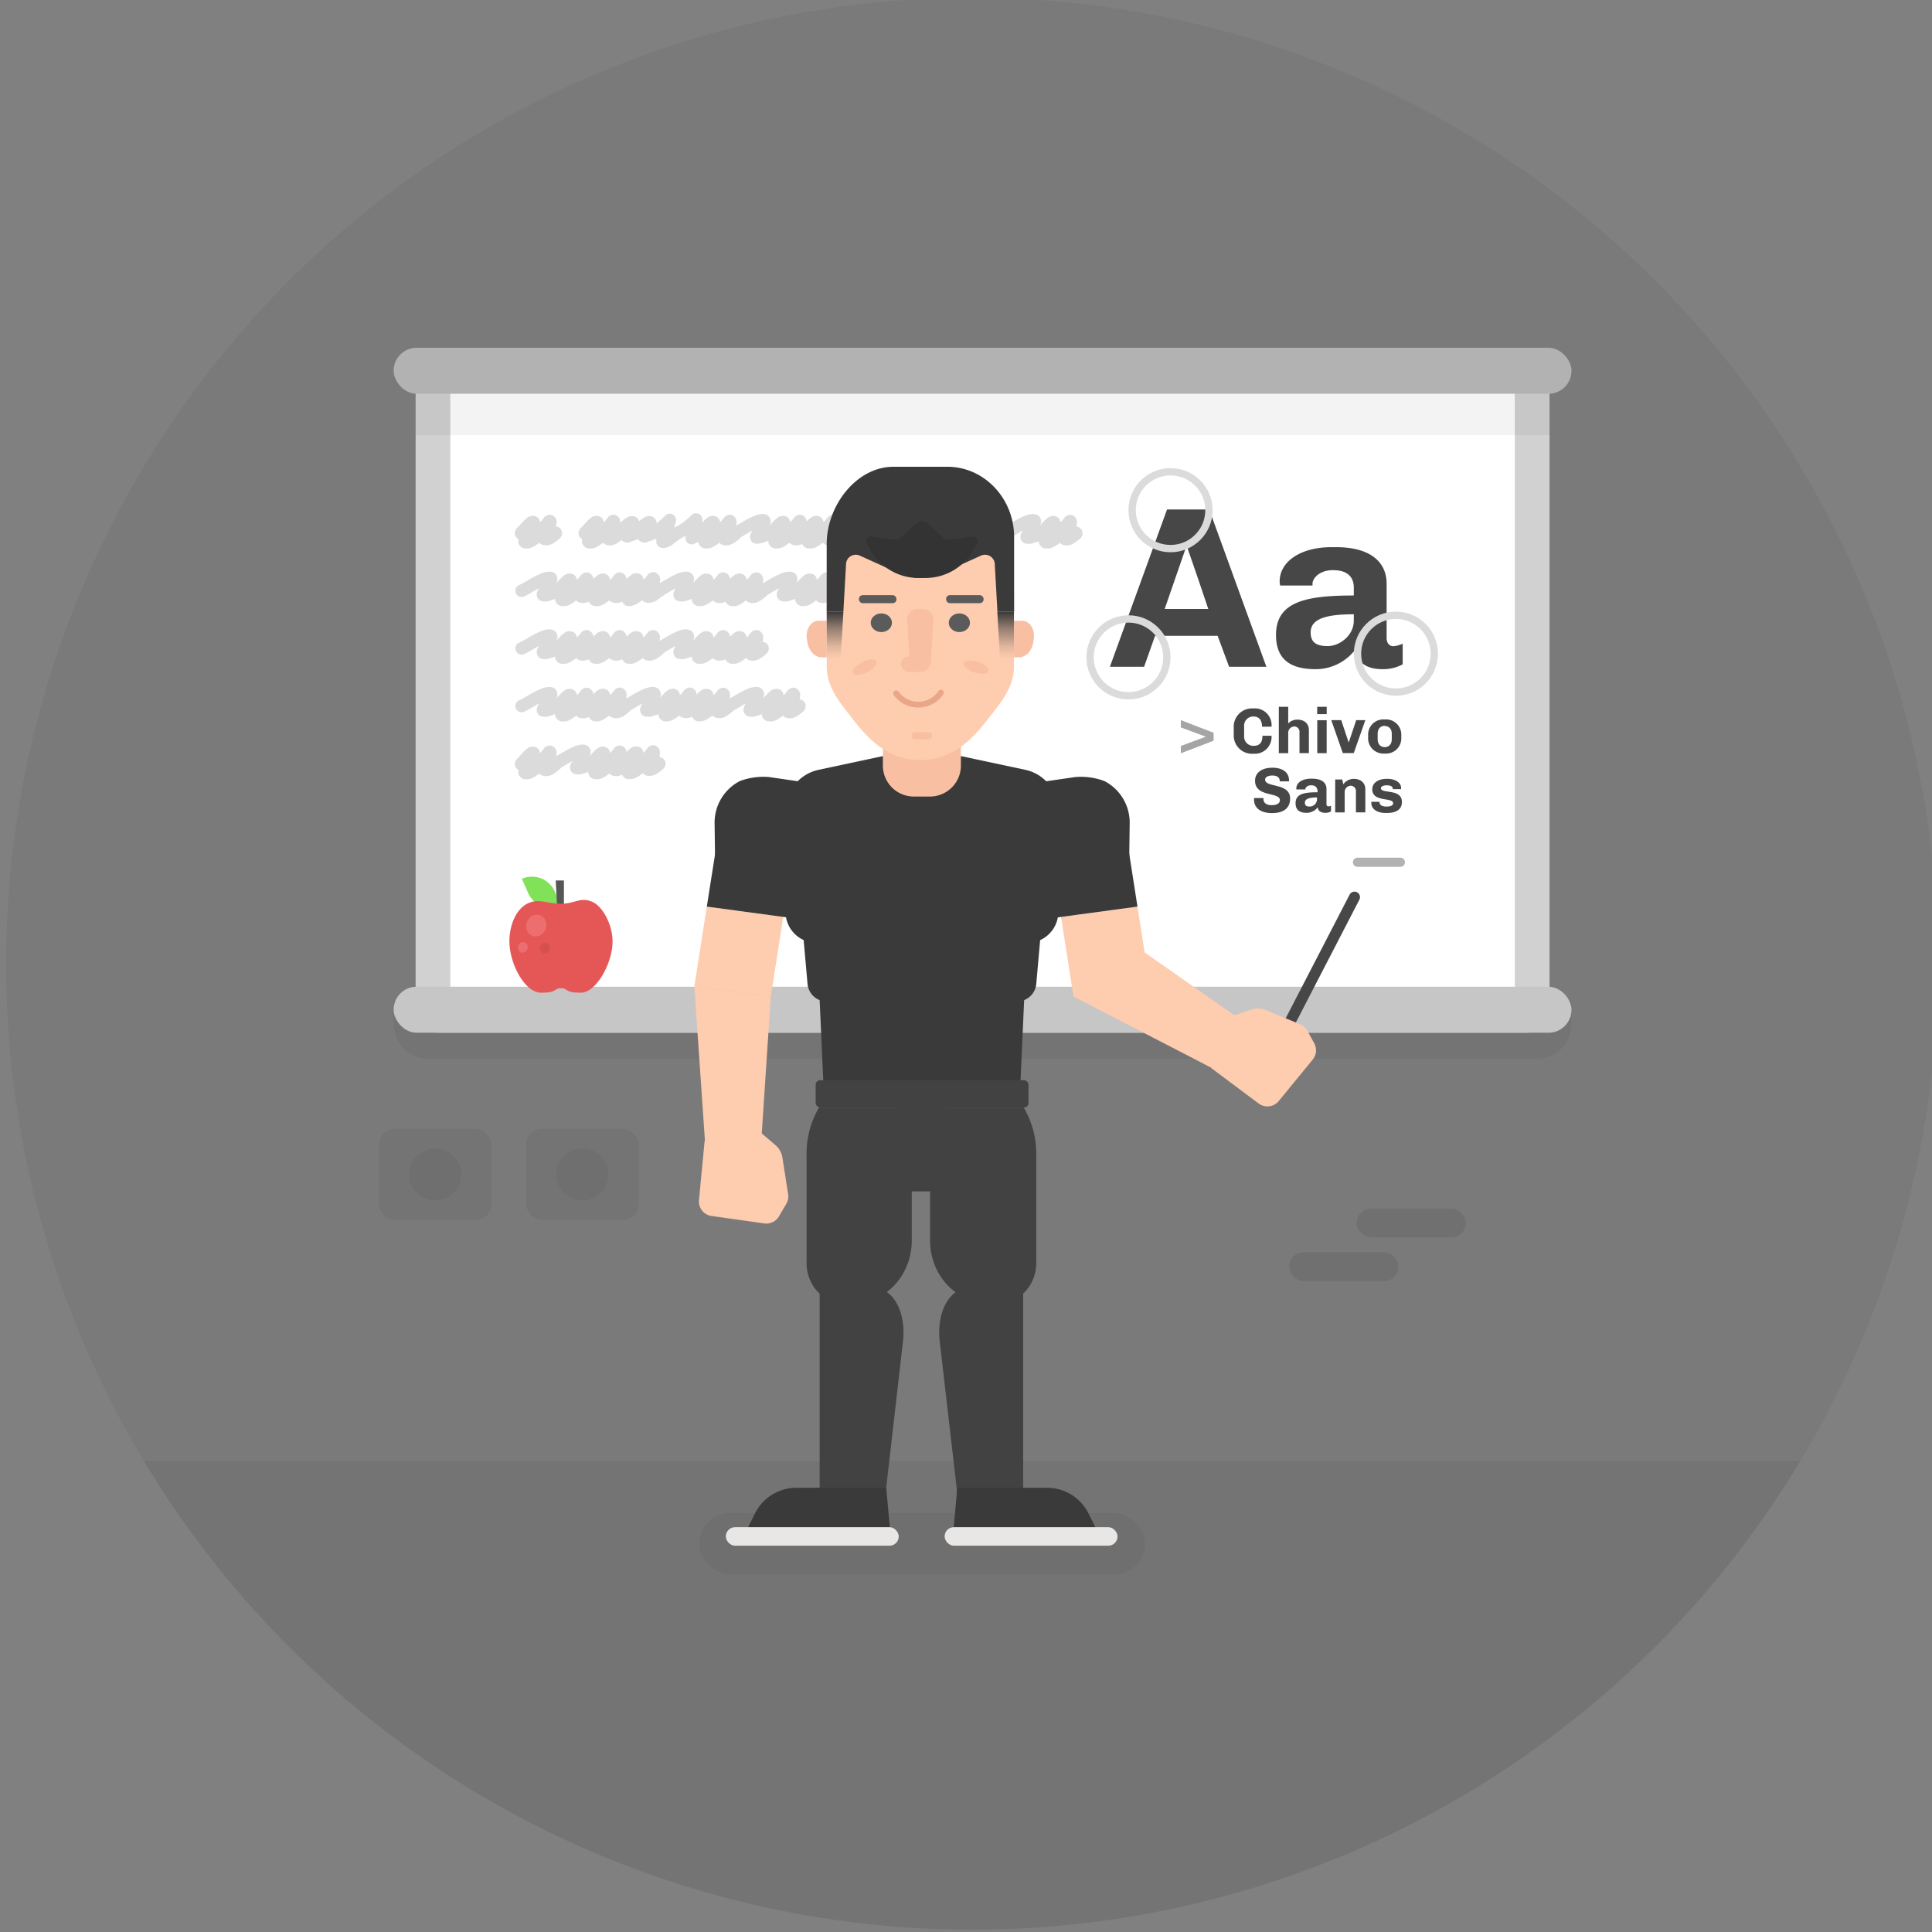 <svg id="b5671649-9439-4866-8fc3-7c66d5febccd" data-name="Layer 1" xmlns="http://www.w3.org/2000/svg" xmlns:xlink="http://www.w3.org/1999/xlink" viewBox="0 0 528.15 528.15"><rect x="0" y="0" width="528.15" height="528.15" fill="#808080" stroke="none"/><defs><linearGradient id="c569d379-ab2d-4b4a-bcae-91c8635e1fb8" x1="274.91" y1="180.07" x2="274.91" y2="167.23" gradientUnits="userSpaceOnUse"><stop offset="0" stop-color="#3a3a3a" stop-opacity="0"/><stop offset="0.25" stop-color="#3a3a3a" stop-opacity="0.14"/><stop offset="0.64" stop-color="#3a3a3a" stop-opacity="0.53"/><stop offset="1" stop-color="#3a3a3a"/></linearGradient><linearGradient id="970eb3f2-168e-4c34-91af-87b050dd093f" x1="228.28" y1="180.07" x2="228.28" y2="167.23" xlink:href="#c569d379-ab2d-4b4a-bcae-91c8635e1fb8"/></defs><title>joaco - sitio web 2016 v02 - Export</title><circle cx="265.75" cy="263.44" r="264.07" opacity="0.05"/><path d="M39.33,399.41a264.13,264.13,0,0,0,452.83,0Z" opacity="0.05"/><g id="0719157e-e13a-403a-8456-21568987e390" data-name="&lt;Rectangle&gt;"><rect x="118.35" y="99.83" width="300.49" height="177.74" rx="1.62" ry="1.62" fill="#fff"/><path d="M414.1,104.58V272.81h-291V104.58h291m3.13-9.51H120a6.38,6.38,0,0,0-6.38,6.38V275.94a6.38,6.38,0,0,0,6.38,6.38H417.22a6.38,6.38,0,0,0,6.38-6.38V101.45a6.38,6.38,0,0,0-6.38-6.38Z" fill="#d1d1d1"/></g><path id="b43696b9-ed9f-46d9-9174-a7fff76701b7" data-name="&lt;Rectangle&gt;" d="M107.6,273.68h322a0,0,0,0,1,0,0v6.23a9.58,9.58,0,0,1-9.58,9.58H117.18a9.58,9.58,0,0,1-9.58-9.58v-6.23a0,0,0,0,1,0,0Z" opacity="0.05"/><rect id="52fafa3b-9293-40b2-b4b9-c1b14b73295b" data-name="&lt;Rectangle&gt;" x="107.6" y="269.74" width="322" height="12.58" rx="6.29" ry="6.29" fill="#c6c6c6"/><rect id="caa47e38-6682-4800-9327-b989cca83748" data-name="&lt;Rectangle&gt;" x="107.6" y="95.07" width="322" height="12.58" rx="6.29" ry="6.29" fill="#b2b2b2"/><rect id="33c656b2-f2ee-42e2-a1ab-c857f2027a31" data-name="&lt;Rectangle&gt;" x="113.6" y="107.65" width="310" height="11.28" opacity="0.05"/><path d="M315.76,173.81l-3,8.47h-9.35l15.62-43h11.54l15.62,43H336l-3.14-8.47Zm2.63-7.34h11.92c-1.88-5.65-3.83-11.29-5.77-16.88h-.31Z" fill="#474747"/><path d="M364.38,155.86c-3.7,0-5.58,2.26-5.58,3.7v.5h-8.85a6.16,6.16,0,0,1-.13-1.13c0-5.4,5.71-9.35,14.12-9.35h1.32c9.29,0,13.8,4,13.8,10v14.81c0,1.63.94,2.26,1.82,2.26a7.12,7.12,0,0,0,2.57-.69v5.65a11.12,11.12,0,0,1-5.52,1.32c-4.77,0-7-2.13-7.4-5.4a13.61,13.61,0,0,1-10.79,5.4c-5.14,0-10.92-1.32-10.92-9.35,0-9.22,8.41-10.79,21.27-10.79v-2.13C370.09,158,368.64,155.86,364.38,155.86Zm-6.09,17c0,2.82,1.63,3.76,4.71,3.76s7.09-2.76,7.09-7v-1.69C362.37,167.91,358.29,169.23,358.29,172.87Z" fill="#474747"/><path d="M322.81,205.92v-2l6.82-2.53c-2.29-.84-4.55-1.67-6.82-2.53v-2l8.95,3.46v2.16C328.77,203.64,325.8,204.8,322.81,205.92Z" fill="#a5a5a5"/><path d="M342.67,203.89c1.67,0,2.44-.88,2.44-2.76h2.48a4.56,4.56,0,0,1-4.8,4.92h-.25a5,5,0,0,1-5.27-5.34V199a5,5,0,0,1,5.2-5.34h.25a4.55,4.55,0,0,1,4.87,5H345c0-1.85-.84-2.79-2.36-2.79a2.5,2.5,0,0,0-2.53,2.79v2.5A2.51,2.51,0,0,0,342.67,203.89Z" fill="#474747"/><path d="M352.16,197.77a3.37,3.37,0,0,1,2.5-1.05c1.72,0,3.15.93,3.15,2.88v6.28h-2.57v-5.71a1.45,1.45,0,0,0-1.41-1.58,1.73,1.73,0,0,0-1.67,1.78v5.52h-2.57V193.22h2.57Z" fill="#474747"/><path d="M362.68,193.22v2h-2.6v-2Zm-2.58,3.67h2.57v9H360.1Z" fill="#474747"/><path d="M367.08,205.87l-3.15-9h2.72l2,6h.09l2-6h2.5l-3.16,9Z" fill="#474747"/><path d="M378.68,206h-.28a4.16,4.16,0,0,1-4.39-4.41v-.51a4.16,4.16,0,0,1,4.39-4.41h.28a4.16,4.16,0,0,1,4.39,4.41v.51A4.16,4.16,0,0,1,378.68,206Zm-.14-7.58c-1.09,0-1.93.72-1.93,2.2v1.42c0,1.48.84,2.2,1.93,2.2s1.93-.72,1.93-2.2v-1.42C380.47,199.19,379.63,198.47,378.54,198.47Z" fill="#474747"/><path d="M349.84,213.42c0-.88-.74-1.42-2-1.42s-2,.46-2,1.13c0,2.29,6.84.76,6.84,5.15,0,2.87-2.06,4-5,4-2.58,0-4.87-1.07-4.87-3.73,0-.14,0-.3,0-.39h2.57s0,.19,0,.28c0,1,.77,1.67,2.21,1.67,1.78,0,2.3-.69,2.3-1.37,0-2.32-6.8-.7-6.8-5.31,0-2.41,2.16-3.57,4.71-3.57s4.59,1.07,4.59,3.53v.21h-2.55Z" fill="#474747"/><path d="M358.42,214.67c-1,0-1.56.63-1.56,1v.14h-2.48a1.74,1.74,0,0,1,0-.32c0-1.51,1.6-2.62,4-2.62h.37c2.6,0,3.87,1.13,3.87,2.79v4.15c0,.46.26.63.51.63a2,2,0,0,0,.72-.19v1.58a3.12,3.12,0,0,1-1.55.37c-1.34,0-2-.6-2.07-1.51a3.81,3.81,0,0,1-3,1.51c-1.44,0-3.06-.37-3.06-2.62,0-2.58,2.36-3,6-3V216C360,215.27,359.61,214.67,358.42,214.67Zm-1.71,4.76c0,.79.46,1.05,1.32,1.05a2,2,0,0,0,2-2V218C357.85,218,356.71,218.41,356.71,219.43Z" fill="#474747"/><path d="M367.22,214.41a3.48,3.48,0,0,1,2.87-1.49c1.72,0,3.15.93,3.15,2.88v6.28h-2.57v-5.71a1.45,1.45,0,0,0-1.41-1.58,1.73,1.73,0,0,0-1.67,1.78v5.52H365v-9h1.92Z" fill="#474747"/><path d="M377.13,219.33c0,.9,1,1.16,1.9,1.16.77,0,1.81-.19,1.81-.88,0-1.78-5.7-.18-5.7-3.85,0-1.9,1.86-2.85,3.9-2.85h.35c1.83,0,3.62.95,3.62,2.43a2.8,2.8,0,0,1,0,.39h-2.25c0-.74-.62-1.05-1.62-1.05s-1.63.3-1.63.79c0,1.63,5.73,0,5.73,3.76,0,2.29-1.92,3-4,3h-.58c-2.2,0-3.78-1.07-3.78-2.69,0-.18,0-.28,0-.35h2.25Z" fill="#474747"/><path d="M143.86,149.92h-.35l-.25,0a2.43,2.43,0,0,1-.86-.44,1.9,1.9,0,0,1-.56-.73,1.62,1.62,0,0,1-.15-.44,2.37,2.37,0,0,1,0-.4,2.7,2.7,0,0,1,.05-.53l-.33-.22a.91.91,0,0,1-.26-.26,1.9,1.9,0,0,1-.41-1.16,1.76,1.76,0,0,1,.18-.78,2.29,2.29,0,0,1,.49-.66l.32-.32a6.13,6.13,0,0,0,.42-.48l.34-.38.49-.52.49-.5.48-.41a4.26,4.26,0,0,1,.36-.27,2.43,2.43,0,0,1,1.85-.34,1.78,1.78,0,0,1,1.32,1.11l0,0a2.5,2.5,0,0,1,.11.3,1.81,1.81,0,0,1,.06.3c.16-.17.3-.33.43-.49l.34-.42.24-.27.05-.07,0-.05a2.21,2.21,0,0,1,.93-.66,1.82,1.82,0,0,1,1.09-.06,1.77,1.77,0,0,1,.69.38,2.46,2.46,0,0,1,.52.63,2.06,2.06,0,0,1,.21.93,3.52,3.52,0,0,1-.06.52,1.31,1.31,0,0,1,0,.16l0,.15-.1.33,0,.05a2.12,2.12,0,0,1,.67.19,1.71,1.71,0,0,1,.57.43,2,2,0,0,1,.44,1.23,1.84,1.84,0,0,1-.7,1.45l-.08.08q-.36.31-.76.62a10.19,10.19,0,0,1-.85.58,3.87,3.87,0,0,1-2,.6,3,3,0,0,1-.82-.12,1.87,1.87,0,0,1-.57-.23,1.67,1.67,0,0,1-.45-.4l-.39.32-.43.3h0a7.11,7.11,0,0,1-.75.46c-.24.13-.47.23-.68.32a2.73,2.73,0,0,1-.62.17A4,4,0,0,1,143.86,149.92Z" fill="#dbdbdb"/><path d="M161.27,149.92h-.35l-.25,0a2.43,2.43,0,0,1-.86-.44,1.9,1.9,0,0,1-.56-.73,1.62,1.62,0,0,1-.15-.44,2.37,2.37,0,0,1,0-.4,2.7,2.7,0,0,1,.05-.53l-.33-.22a.91.91,0,0,1-.26-.26,1.9,1.9,0,0,1-.41-1.16,1.76,1.76,0,0,1,.18-.78,2.29,2.29,0,0,1,.49-.66l.32-.32a6.13,6.13,0,0,0,.42-.48l.34-.38.49-.52.49-.5.48-.41a4.26,4.26,0,0,1,.36-.27,2.43,2.43,0,0,1,1.85-.34,1.78,1.78,0,0,1,1.32,1.11l0,0a2.5,2.5,0,0,1,.11.3,1.81,1.81,0,0,1,.06.3c.16-.17.3-.33.43-.49l.34-.42.24-.27.05-.07,0-.05a2.21,2.21,0,0,1,.93-.66,1.82,1.82,0,0,1,1.09-.06,1.77,1.77,0,0,1,.69.38,2.46,2.46,0,0,1,.52.63,2.06,2.06,0,0,1,.21.93,3.52,3.52,0,0,1-.06.52,1.31,1.31,0,0,1,0,.16l0,.15-.1.33,0,.05a2.12,2.12,0,0,1,.67.19,1.71,1.71,0,0,1,.57.43,2,2,0,0,1,.44,1.23,1.84,1.84,0,0,1-.7,1.45l-.08.08q-.36.31-.76.62a10.19,10.19,0,0,1-.85.58,3.87,3.87,0,0,1-2,.6,3,3,0,0,1-.82-.12,1.87,1.87,0,0,1-.57-.23,1.67,1.67,0,0,1-.45-.4l-.39.32-.43.3h0a7.11,7.11,0,0,1-.75.46c-.24.13-.47.23-.68.32a2.73,2.73,0,0,1-.62.17A4,4,0,0,1,161.27,149.92Z" fill="#dbdbdb"/><path d="M171.37,148.3a2.37,2.37,0,0,1-.46-.05,1.86,1.86,0,0,1-.7-.35,2,2,0,0,1-.5-.59,1.7,1.7,0,0,1-1,.08,1.62,1.62,0,0,1-.9-.54,1.51,1.51,0,0,1-.34-.58,1.74,1.74,0,0,1-.08-.66,1.76,1.76,0,0,1,.17-.63,1.84,1.84,0,0,1,.4-.54l.4-.36.45-.44q.41-.41.86-.83t.88-.76c.19-.15.38-.28.56-.39a5.5,5.5,0,0,1,.5-.29,2.63,2.63,0,0,1,1.74-.24,2,2,0,0,1,.81.46,2.17,2.17,0,0,1,.54.79,2.14,2.14,0,0,1,0,1.44l-.07.17-.09.19a1.75,1.75,0,0,1,.89,1,1.81,1.81,0,0,1,.1.68,1.75,1.75,0,0,1-.15.64,1.66,1.66,0,0,1-.38.53,1.63,1.63,0,0,1-.59.35l-1,.37-.74.26-.32.12-.22.09-.36.09A1.55,1.55,0,0,1,171.37,148.3Z" fill="#dbdbdb"/><path d="M176.07,148.3a2.37,2.37,0,0,1-.46-.05,1.86,1.86,0,0,1-.7-.35,2,2,0,0,1-.5-.59,1.7,1.7,0,0,1-1,.08,1.62,1.62,0,0,1-.9-.54,1.51,1.51,0,0,1-.34-.58,1.74,1.74,0,0,1-.08-.66,1.76,1.76,0,0,1,.17-.63,1.84,1.84,0,0,1,.4-.54l.4-.36.45-.44q.41-.41.86-.83t.88-.76c.19-.15.38-.28.56-.39a5.5,5.5,0,0,1,.5-.29,2.63,2.63,0,0,1,1.74-.24,2,2,0,0,1,.81.46,2.17,2.17,0,0,1,.54.79,2.14,2.14,0,0,1,0,1.44l-.07.17-.09.19a1.75,1.75,0,0,1,.89,1,1.81,1.81,0,0,1,.1.68,1.75,1.75,0,0,1-.15.64,1.66,1.66,0,0,1-.38.53,1.63,1.63,0,0,1-.59.35l-1,.37-.74.26-.32.12-.22.09-.36.09A1.55,1.55,0,0,1,176.07,148.3Z" fill="#dbdbdb"/><path d="M181.34,149.82a2.69,2.69,0,0,1-.65-.08,1.66,1.66,0,0,1-.65-.32,1.56,1.56,0,0,1-.45-.56,1.61,1.61,0,0,1-.16-.43,1.9,1.9,0,0,1,0-.38,2.52,2.52,0,0,1,0-.32c0-.09,0-.17,0-.22l0-.18a1.39,1.39,0,0,1,.05-.2l-.22.11-.22.08a1.74,1.74,0,0,1-.58.1,1.71,1.71,0,0,1-1-.3,1.63,1.63,0,0,1-.63-.83,1.59,1.59,0,0,1-.09-.67A1.81,1.81,0,0,1,177,145a1.88,1.88,0,0,1,.38-.53,1.51,1.51,0,0,1,.58-.36l.2-.08a4,4,0,0,0,.42-.25q.27-.18.68-.5t1-.84l.64-.58.52-.48.35-.33a.66.66,0,0,1,.15-.13,1.7,1.7,0,0,1,.76-.45,1.74,1.74,0,0,1,1.94.87,2.14,2.14,0,0,1,.18.53,1.54,1.54,0,0,1-.06.79s0,0,0,0,0,0,0,0a.29.29,0,0,0,0,.08.33.33,0,0,1,0,.09,2.25,2.25,0,0,1-.09.26l-.13.33-.14.41c-.05.15-.11.3-.18.46l.07,0,.07-.05a1.7,1.7,0,0,1,1.27-.24,1.73,1.73,0,0,1,.6.26,1.64,1.64,0,0,1,.47.48,1.55,1.55,0,0,1,.26.63,1.71,1.71,0,0,1,0,.66,1.83,1.83,0,0,1-.26.61,1.59,1.59,0,0,1-.48.48l-.78.54-.74.56-.79.6a6.25,6.25,0,0,1-.74.48,4,4,0,0,1-.51.25l-.48.16A3.13,3.13,0,0,1,181.34,149.82Z" fill="#dbdbdb"/><path d="M189.08,148.81a1.61,1.61,0,0,1-1.08-.38,1.65,1.65,0,0,1-.56-.82,1.73,1.73,0,0,1,0-1,.12.12,0,0,1,0-.05.13.13,0,0,0,0-.05.12.12,0,0,1,0-.05,10.81,10.81,0,0,1-1.71.85,1.71,1.71,0,0,1-1.3-.05,1.81,1.81,0,0,1-.53-.38,1.62,1.62,0,0,1-.36-.57,1.43,1.43,0,0,1-.11-.67,1.89,1.89,0,0,1,.16-.64,1.78,1.78,0,0,1,.38-.54,1.63,1.63,0,0,1,.57-.36,7.35,7.35,0,0,0,1-.5,16,16,0,0,0,1.89-1.35l.66-.55.52-.46.48-.44a1.65,1.65,0,0,1,1.64-.43,1.57,1.57,0,0,1,.62.31,1.92,1.92,0,0,1,.44.51,1.71,1.71,0,0,1,.24,1,7.27,7.27,0,0,1-.19,1.15c0,.11,0,.22-.08.33l-.09.35a1.73,1.73,0,0,1,1,.24,1.75,1.75,0,0,1,.7.79,1.69,1.69,0,0,1,.14.66,1.87,1.87,0,0,1-.11.64,1.62,1.62,0,0,1-.9.94l-1,.49-.82.42-.56.3-.22.11A1.72,1.72,0,0,1,189.08,148.81Z" fill="#dbdbdb"/><path d="M193.08,149.92h-.35l-.25,0a2.43,2.43,0,0,1-.86-.44,1.9,1.9,0,0,1-.56-.73,1.62,1.62,0,0,1-.15-.44,2.37,2.37,0,0,1,0-.4,2.7,2.7,0,0,1,.05-.53l-.33-.22a.91.91,0,0,1-.26-.26,1.9,1.9,0,0,1-.41-1.16,1.76,1.76,0,0,1,.18-.78,2.29,2.29,0,0,1,.49-.66l.32-.32a6.13,6.13,0,0,0,.42-.48l.34-.38.49-.52.49-.5.48-.41a4.26,4.26,0,0,1,.36-.27,2.43,2.43,0,0,1,1.85-.34,1.78,1.78,0,0,1,1.32,1.11l0,0a2.5,2.5,0,0,1,.11.3,1.81,1.81,0,0,1,.06.3c.16-.17.3-.33.43-.49l.34-.42.24-.27.05-.07,0-.05a2.21,2.21,0,0,1,.93-.66,1.82,1.82,0,0,1,1.09-.06,1.77,1.77,0,0,1,.69.38,2.46,2.46,0,0,1,.52.63,2.06,2.06,0,0,1,.21.93,3.52,3.52,0,0,1-.06.52,1.31,1.31,0,0,1,0,.16l0,.15-.1.33,0,.05a2.12,2.12,0,0,1,.67.19,1.71,1.71,0,0,1,.57.43,2,2,0,0,1,.44,1.23,1.84,1.84,0,0,1-.7,1.45l-.08.08q-.36.31-.76.62a10.19,10.19,0,0,1-.85.58,3.87,3.87,0,0,1-2,.6,3,3,0,0,1-.82-.12,1.87,1.87,0,0,1-.57-.23,1.67,1.67,0,0,1-.45-.4l-.39.32-.43.3h0a7.11,7.11,0,0,1-.75.46c-.24.13-.47.23-.68.32a2.73,2.73,0,0,1-.62.17A4,4,0,0,1,193.08,149.92Z" fill="#dbdbdb"/><path d="M206.89,148.64a1.91,1.91,0,0,1-.53-.08,1.63,1.63,0,0,1-.73-.38,1.78,1.78,0,0,1-.46-.68,2,2,0,0,1,0-1.47,5.36,5.36,0,0,1,.31-.68l.08-.15.09-.16c-.26.14-.52.28-.77.44s-.51.3-.77.44q-.7.43-1.34.78t-1.19.59a1.52,1.52,0,0,1-.66.15,1.77,1.77,0,0,1-.64-.12,1.74,1.74,0,0,1-.56-.35,1.61,1.61,0,0,1-.38-.56,1.52,1.52,0,0,1-.15-.66,1.75,1.75,0,0,1,.12-.64,1.72,1.72,0,0,1,.35-.55,1.59,1.59,0,0,1,.56-.38q.39-.19,1-.5l1.22-.69,1.58-.91a16.15,16.15,0,0,1,1.63-.81,6.89,6.89,0,0,1,1.69-.6,4.93,4.93,0,0,1,1-.15,3.09,3.09,0,0,1,.92.1,1.86,1.86,0,0,1,1.28,1.16,1.91,1.91,0,0,1,.08,1.27,6.1,6.1,0,0,1-.47,1.16l.11,0a.26.26,0,0,0,.11,0A1.54,1.54,0,0,1,211,144a1.85,1.85,0,0,1,.63.16,1.69,1.69,0,0,1,.88,1,1.78,1.78,0,0,1,.1.67,1.71,1.71,0,0,1-.15.63,1.66,1.66,0,0,1-.38.53,1.63,1.63,0,0,1-.59.35l-1.47.52-1.18.4q-.72.21-1.16.3A3.94,3.94,0,0,1,206.89,148.64Z" fill="#dbdbdb"/><path d="M212.24,149.92h-.35l-.25,0a2.43,2.43,0,0,1-.86-.44,1.9,1.9,0,0,1-.56-.73,1.62,1.62,0,0,1-.15-.44,2.37,2.37,0,0,1,0-.4,2.7,2.7,0,0,1,.05-.53l-.33-.22a.91.91,0,0,1-.26-.26,1.9,1.9,0,0,1-.41-1.16,1.76,1.76,0,0,1,.18-.78,2.29,2.29,0,0,1,.49-.66l.32-.32a6.13,6.13,0,0,0,.42-.48l.34-.38.49-.52.49-.5.48-.41a4.26,4.26,0,0,1,.36-.27,2.43,2.43,0,0,1,1.85-.34,1.78,1.78,0,0,1,1.32,1.11l0,0a2.5,2.5,0,0,1,.11.3,1.81,1.81,0,0,1,.06.3c.16-.17.3-.33.43-.49l.34-.42.24-.27.05-.07,0-.05a2.21,2.21,0,0,1,.93-.66,1.82,1.82,0,0,1,1.09-.06,1.77,1.77,0,0,1,.69.38,2.46,2.46,0,0,1,.52.63,2.06,2.06,0,0,1,.21.93,3.52,3.52,0,0,1-.06.52,1.31,1.31,0,0,1,0,.16l0,.15-.1.33,0,.05a2.12,2.12,0,0,1,.67.19,1.71,1.71,0,0,1,.57.43,2,2,0,0,1,.44,1.23,1.84,1.84,0,0,1-.7,1.45l-.08.08q-.36.31-.76.62a10.19,10.19,0,0,1-.85.58,3.87,3.87,0,0,1-2,.6,3,3,0,0,1-.82-.12,1.87,1.87,0,0,1-.57-.23,1.67,1.67,0,0,1-.45-.4l-.39.32-.43.3h0a7.11,7.11,0,0,1-.75.46c-.24.13-.47.23-.68.32a2.73,2.73,0,0,1-.62.17A4,4,0,0,1,212.24,149.92Z" fill="#dbdbdb"/><path d="M221.34,149.92H221l-.25,0a2.43,2.43,0,0,1-.86-.44,1.9,1.9,0,0,1-.56-.73,1.62,1.62,0,0,1-.15-.44,2.37,2.37,0,0,1,0-.4,2.7,2.7,0,0,1,.05-.53l-.33-.22a.91.91,0,0,1-.26-.26,1.9,1.9,0,0,1-.41-1.16,1.76,1.76,0,0,1,.18-.78,2.29,2.29,0,0,1,.49-.66l.32-.32a6.13,6.13,0,0,0,.42-.48l.34-.38.49-.52.49-.5.48-.41a4.26,4.26,0,0,1,.36-.27,2.43,2.43,0,0,1,1.85-.34,1.78,1.78,0,0,1,1.32,1.11l0,0a2.5,2.5,0,0,1,.11.3,1.81,1.81,0,0,1,.06.3c.16-.17.3-.33.43-.49l.34-.42.24-.27.05-.07,0-.05a2.21,2.21,0,0,1,.93-.66,1.82,1.82,0,0,1,1.09-.06,1.77,1.77,0,0,1,.69.38,2.46,2.46,0,0,1,.52.63,2.06,2.06,0,0,1,.21.93,3.52,3.52,0,0,1-.06.52,1.31,1.31,0,0,1,0,.16l0,.15-.1.33,0,.05a2.12,2.12,0,0,1,.67.19,1.71,1.71,0,0,1,.57.43,2,2,0,0,1,.44,1.23,1.84,1.84,0,0,1-.7,1.45l-.08.08q-.36.31-.76.62a10.19,10.19,0,0,1-.85.58,3.87,3.87,0,0,1-2,.6,3,3,0,0,1-.82-.12,1.87,1.87,0,0,1-.57-.23,1.67,1.67,0,0,1-.45-.4l-.39.32-.43.3h0a7.11,7.11,0,0,1-.75.46c-.24.13-.47.23-.68.32a2.73,2.73,0,0,1-.62.17A4,4,0,0,1,221.34,149.92Z" fill="#dbdbdb"/><path d="M238.74,149.92h-.35l-.25,0a2.43,2.43,0,0,1-.86-.44,1.9,1.9,0,0,1-.56-.73,1.62,1.62,0,0,1-.15-.44,2.37,2.37,0,0,1,0-.4,2.7,2.7,0,0,1,.05-.53l-.33-.22a.91.91,0,0,1-.26-.26,1.9,1.9,0,0,1-.41-1.16,1.76,1.76,0,0,1,.18-.78,2.29,2.29,0,0,1,.49-.66l.32-.32a6.13,6.13,0,0,0,.42-.48l.34-.38.49-.52.49-.5.48-.41a4.26,4.26,0,0,1,.36-.27,2.43,2.43,0,0,1,1.85-.34,1.78,1.78,0,0,1,1.32,1.11l0,0a2.5,2.5,0,0,1,.11.3,1.81,1.81,0,0,1,.06.3c.16-.17.3-.33.43-.49l.34-.42.24-.27.05-.07,0-.05a2.21,2.21,0,0,1,.93-.66,1.82,1.82,0,0,1,1.09-.06,1.77,1.77,0,0,1,.69.38,2.46,2.46,0,0,1,.52.63,2.06,2.06,0,0,1,.21.93,3.52,3.52,0,0,1-.06.52,1.31,1.31,0,0,1,0,.16l0,.15-.1.33,0,.05a2.12,2.12,0,0,1,.67.19,1.71,1.71,0,0,1,.57.43,2,2,0,0,1,.44,1.23,1.84,1.84,0,0,1-.7,1.45l-.08.08q-.36.31-.76.62a10.19,10.19,0,0,1-.85.58,3.87,3.87,0,0,1-2,.6,3,3,0,0,1-.82-.12,1.87,1.87,0,0,1-.57-.23,1.67,1.67,0,0,1-.45-.4l-.39.32-.43.3h0a7.11,7.11,0,0,1-.75.46c-.24.13-.47.23-.68.32a2.73,2.73,0,0,1-.62.17A4,4,0,0,1,238.74,149.92Z" fill="#dbdbdb"/><path d="M252.56,148.64a1.91,1.91,0,0,1-.53-.08,1.63,1.63,0,0,1-.73-.38,1.78,1.78,0,0,1-.46-.68,2,2,0,0,1,0-1.47,5.36,5.36,0,0,1,.31-.68l.08-.15.09-.16c-.26.14-.52.28-.77.44s-.51.3-.77.44q-.7.43-1.34.78t-1.19.59a1.52,1.52,0,0,1-.66.15,1.77,1.77,0,0,1-.64-.12,1.74,1.74,0,0,1-.56-.35,1.61,1.61,0,0,1-.38-.56,1.52,1.52,0,0,1-.15-.66,1.75,1.75,0,0,1,.12-.64,1.72,1.72,0,0,1,.35-.55,1.59,1.59,0,0,1,.56-.38q.39-.19,1-.5l1.22-.69,1.58-.91a16.15,16.15,0,0,1,1.63-.81,6.89,6.89,0,0,1,1.69-.6,4.93,4.93,0,0,1,1-.15,3.09,3.09,0,0,1,.92.1,1.86,1.86,0,0,1,1.28,1.16,1.91,1.91,0,0,1,.08,1.27,6.1,6.1,0,0,1-.47,1.16l.11,0a.26.26,0,0,0,.11,0,1.54,1.54,0,0,1,.66-.09,1.85,1.85,0,0,1,.63.16,1.69,1.69,0,0,1,.88,1,1.78,1.78,0,0,1,.1.67,1.71,1.71,0,0,1-.15.63,1.66,1.66,0,0,1-.38.53,1.63,1.63,0,0,1-.59.35l-1.47.52-1.18.4q-.72.21-1.16.3A3.94,3.94,0,0,1,252.56,148.64Z" fill="#dbdbdb"/><path d="M257.91,149.92h-.35l-.25,0a2.43,2.43,0,0,1-.86-.44,1.9,1.9,0,0,1-.56-.73,1.62,1.62,0,0,1-.15-.44,2.37,2.37,0,0,1,0-.4,2.7,2.7,0,0,1,.05-.53l-.33-.22a.91.91,0,0,1-.26-.26,1.9,1.9,0,0,1-.41-1.16,1.76,1.76,0,0,1,.18-.78,2.29,2.29,0,0,1,.49-.66l.32-.32a6.13,6.13,0,0,0,.42-.48l.34-.38.49-.52.49-.5.48-.41a4.26,4.26,0,0,1,.36-.27,2.43,2.43,0,0,1,1.85-.34,1.78,1.78,0,0,1,1.32,1.11l0,0a2.5,2.5,0,0,1,.11.3,1.81,1.81,0,0,1,.06.3c.16-.17.3-.33.43-.49l.34-.42.24-.27.05-.07,0-.05a2.21,2.21,0,0,1,.93-.66,1.82,1.82,0,0,1,1.09-.06,1.77,1.77,0,0,1,.69.38,2.46,2.46,0,0,1,.52.63,2.06,2.06,0,0,1,.21.93,3.52,3.52,0,0,1-.06.52,1.31,1.31,0,0,1,0,.16l0,.15-.1.33,0,.05a2.12,2.12,0,0,1,.67.19,1.71,1.71,0,0,1,.57.43,2,2,0,0,1,.44,1.23,1.84,1.84,0,0,1-.7,1.45l-.08.08q-.36.31-.76.62a10.19,10.19,0,0,1-.85.58,3.87,3.87,0,0,1-2,.6,3,3,0,0,1-.82-.12,1.87,1.87,0,0,1-.57-.23,1.67,1.67,0,0,1-.45-.4l-.39.32-.43.3h0a7.11,7.11,0,0,1-.75.46c-.24.13-.47.23-.68.32a2.73,2.73,0,0,1-.62.17A4,4,0,0,1,257.91,149.92Z" fill="#dbdbdb"/><path d="M267,149.92h-.35l-.25,0a2.43,2.43,0,0,1-.86-.44,1.9,1.9,0,0,1-.56-.73,1.62,1.62,0,0,1-.15-.44,2.37,2.37,0,0,1,0-.4,2.7,2.7,0,0,1,.05-.53l-.33-.22a.91.91,0,0,1-.26-.26,1.9,1.9,0,0,1-.41-1.16,1.76,1.76,0,0,1,.18-.78,2.29,2.29,0,0,1,.49-.66l.32-.32a6.13,6.13,0,0,0,.42-.48l.34-.38.49-.52.49-.5.48-.41a4.26,4.26,0,0,1,.36-.27,2.43,2.43,0,0,1,1.85-.34,1.78,1.78,0,0,1,1.32,1.11l0,0a2.5,2.5,0,0,1,.11.3,1.81,1.81,0,0,1,.06.3c.16-.17.3-.33.43-.49l.34-.42.24-.27.05-.07,0-.05a2.21,2.21,0,0,1,.93-.66,1.82,1.82,0,0,1,1.09-.06,1.77,1.77,0,0,1,.69.38,2.46,2.46,0,0,1,.52.63,2.06,2.06,0,0,1,.21.93,3.52,3.52,0,0,1-.06.52,1.31,1.31,0,0,1,0,.16l0,.15-.1.33,0,.05a2.12,2.12,0,0,1,.67.19,1.71,1.71,0,0,1,.57.43,2,2,0,0,1,.44,1.23,1.84,1.84,0,0,1-.7,1.45l-.08.08q-.36.31-.76.62a10.19,10.19,0,0,1-.85.58,3.87,3.87,0,0,1-2,.6,3,3,0,0,1-.82-.12,1.87,1.87,0,0,1-.57-.23,1.67,1.67,0,0,1-.45-.4l-.39.32-.43.3h0a7.11,7.11,0,0,1-.75.46c-.24.13-.47.23-.68.32a2.73,2.73,0,0,1-.62.17A4,4,0,0,1,267,149.92Z" fill="#dbdbdb"/><path d="M280.81,148.64a1.91,1.91,0,0,1-.53-.08,1.63,1.63,0,0,1-.73-.38,1.78,1.78,0,0,1-.46-.68,2,2,0,0,1,0-1.47,5.36,5.36,0,0,1,.31-.68l.08-.15.09-.16c-.26.14-.52.28-.77.44s-.51.3-.77.44q-.7.43-1.34.78t-1.19.59a1.52,1.52,0,0,1-.66.15,1.77,1.77,0,0,1-.64-.12,1.74,1.74,0,0,1-.56-.35,1.61,1.61,0,0,1-.38-.56,1.52,1.52,0,0,1-.15-.66,1.75,1.75,0,0,1,.12-.64,1.72,1.72,0,0,1,.35-.55,1.59,1.59,0,0,1,.56-.38q.39-.19,1-.5l1.22-.69,1.58-.91a16.15,16.15,0,0,1,1.63-.81,6.89,6.89,0,0,1,1.69-.6,4.93,4.93,0,0,1,1-.15,3.09,3.09,0,0,1,.92.1,1.86,1.86,0,0,1,1.28,1.16,1.91,1.91,0,0,1,.08,1.27,6.1,6.1,0,0,1-.47,1.16l.11,0a.26.26,0,0,0,.11,0,1.54,1.54,0,0,1,.66-.09,1.85,1.85,0,0,1,.63.16,1.69,1.69,0,0,1,.88,1,1.78,1.78,0,0,1,.1.67,1.71,1.71,0,0,1-.15.63,1.66,1.66,0,0,1-.38.53,1.63,1.63,0,0,1-.59.35l-1.47.52-1.18.4q-.72.21-1.16.3A3.94,3.94,0,0,1,280.81,148.64Z" fill="#dbdbdb"/><path d="M286.16,149.92h-.35l-.25,0a2.43,2.43,0,0,1-.86-.44,1.9,1.9,0,0,1-.56-.73,1.62,1.62,0,0,1-.15-.44,2.37,2.37,0,0,1,0-.4,2.7,2.7,0,0,1,.05-.53l-.33-.22a.91.91,0,0,1-.26-.26,1.9,1.9,0,0,1-.41-1.16,1.76,1.76,0,0,1,.18-.78,2.29,2.29,0,0,1,.49-.66L284,144a6.13,6.13,0,0,0,.42-.48l.34-.38.49-.52.49-.5.48-.41a4.26,4.26,0,0,1,.36-.27,2.43,2.43,0,0,1,1.85-.34,1.78,1.78,0,0,1,1.32,1.11l0,0a2.5,2.5,0,0,1,.11.3,1.81,1.81,0,0,1,.06.3c.16-.17.3-.33.43-.49l.34-.42.24-.27.05-.07,0-.05a2.21,2.21,0,0,1,.93-.66,1.82,1.82,0,0,1,1.09-.06,1.77,1.77,0,0,1,.69.38,2.46,2.46,0,0,1,.52.63,2.06,2.06,0,0,1,.21.93,3.52,3.52,0,0,1-.06.52,1.31,1.31,0,0,1,0,.16l0,.15-.1.33,0,.05a2.12,2.12,0,0,1,.67.19,1.71,1.71,0,0,1,.57.43,2,2,0,0,1,.44,1.23,1.84,1.84,0,0,1-.7,1.45l-.08.08q-.36.31-.76.62a10.19,10.19,0,0,1-.85.58,3.87,3.87,0,0,1-2,.6,3,3,0,0,1-.82-.12,1.87,1.87,0,0,1-.57-.23,1.67,1.67,0,0,1-.45-.4l-.39.32-.43.3h0a7.11,7.11,0,0,1-.75.46c-.24.13-.47.23-.68.32a2.73,2.73,0,0,1-.62.17A4,4,0,0,1,286.16,149.92Z" fill="#dbdbdb"/><path d="M148.58,164.4a1.91,1.91,0,0,1-.53-.08,1.63,1.63,0,0,1-.73-.38,1.78,1.78,0,0,1-.46-.68,2,2,0,0,1,0-1.47,5.36,5.36,0,0,1,.31-.68l.08-.15.09-.16c-.26.14-.52.28-.77.44s-.51.3-.77.44q-.7.43-1.34.78t-1.19.59a1.52,1.52,0,0,1-.66.15,1.77,1.77,0,0,1-.64-.12,1.74,1.74,0,0,1-.56-.35,1.61,1.61,0,0,1-.38-.56,1.52,1.52,0,0,1-.15-.66,1.75,1.75,0,0,1,.12-.64,1.72,1.72,0,0,1,.35-.55,1.59,1.59,0,0,1,.56-.38q.39-.19,1-.5l1.22-.69,1.58-.91a16.15,16.15,0,0,1,1.63-.81,6.89,6.89,0,0,1,1.69-.6,4.93,4.93,0,0,1,1-.15,3.09,3.09,0,0,1,.92.1,1.86,1.86,0,0,1,1.28,1.16,1.91,1.91,0,0,1,.08,1.27,6.1,6.1,0,0,1-.47,1.16l.11,0a.26.26,0,0,0,.11,0,1.54,1.54,0,0,1,.66-.09,1.85,1.85,0,0,1,.63.16,1.69,1.69,0,0,1,.88,1,1.78,1.78,0,0,1,.1.67,1.71,1.71,0,0,1-.15.63,1.66,1.66,0,0,1-.38.53,1.63,1.63,0,0,1-.59.35l-1.47.52-1.18.4q-.72.21-1.16.3A3.94,3.94,0,0,1,148.58,164.4Z" fill="#dbdbdb"/><path d="M153.93,165.68h-.35l-.25,0a2.43,2.43,0,0,1-.86-.44,1.9,1.9,0,0,1-.56-.73,1.62,1.62,0,0,1-.15-.44,2.37,2.37,0,0,1,0-.4,2.7,2.7,0,0,1,.05-.53l-.33-.22a.91.91,0,0,1-.26-.26,1.9,1.9,0,0,1-.41-1.16,1.76,1.76,0,0,1,.18-.78,2.29,2.29,0,0,1,.49-.66l.32-.32a6.13,6.13,0,0,0,.42-.48l.34-.38.49-.52.49-.5.48-.41a4.26,4.26,0,0,1,.36-.27,2.43,2.43,0,0,1,1.85-.34,1.78,1.78,0,0,1,1.32,1.11l0,0a2.5,2.5,0,0,1,.11.3,1.81,1.81,0,0,1,.06.3c.16-.17.3-.33.43-.49l.34-.42.24-.27.05-.07,0-.05a2.21,2.21,0,0,1,.93-.66,1.82,1.82,0,0,1,1.09-.06,1.77,1.77,0,0,1,.69.38,2.46,2.46,0,0,1,.52.63,2.06,2.06,0,0,1,.21.93,3.52,3.52,0,0,1-.06.52,1.31,1.31,0,0,1,0,.16l0,.15-.1.33,0,.05a2.12,2.12,0,0,1,.67.19,1.71,1.71,0,0,1,.57.43,2,2,0,0,1,.44,1.23,1.84,1.84,0,0,1-.7,1.45l-.08.08q-.36.31-.76.62a10.19,10.19,0,0,1-.85.58,3.87,3.87,0,0,1-2,.6,3,3,0,0,1-.82-.12,1.87,1.87,0,0,1-.57-.23,1.67,1.67,0,0,1-.45-.4l-.39.32-.43.3h0a7.11,7.11,0,0,1-.75.46c-.24.13-.47.23-.68.32a2.73,2.73,0,0,1-.62.17A4,4,0,0,1,153.93,165.68Z" fill="#dbdbdb"/><path d="M163,165.68h-.35l-.25,0a2.43,2.43,0,0,1-.86-.44,1.9,1.9,0,0,1-.56-.73,1.62,1.62,0,0,1-.15-.44,2.37,2.37,0,0,1,0-.4,2.7,2.7,0,0,1,.05-.53l-.33-.22a.91.91,0,0,1-.26-.26,1.9,1.9,0,0,1-.41-1.16,1.76,1.76,0,0,1,.18-.78,2.29,2.29,0,0,1,.49-.66l.32-.32a6.13,6.13,0,0,0,.42-.48l.34-.38.49-.52.49-.5.48-.41a4.26,4.26,0,0,1,.36-.27,2.43,2.43,0,0,1,1.85-.34,1.78,1.78,0,0,1,1.32,1.11l0,0a2.5,2.5,0,0,1,.11.3,1.81,1.81,0,0,1,.06.3c.16-.17.3-.33.43-.49l.34-.42.24-.27.05-.07,0-.05a2.21,2.21,0,0,1,.93-.66,1.82,1.82,0,0,1,1.09-.06,1.77,1.77,0,0,1,.69.38,2.46,2.46,0,0,1,.52.63,2.06,2.06,0,0,1,.21.93,3.52,3.52,0,0,1-.06.52,1.31,1.31,0,0,1,0,.16l0,.15-.1.33,0,.05a2.12,2.12,0,0,1,.67.19,1.71,1.71,0,0,1,.57.43,2,2,0,0,1,.44,1.23,1.84,1.84,0,0,1-.7,1.45l-.08.08q-.36.31-.76.62a10.19,10.19,0,0,1-.85.58,3.87,3.87,0,0,1-2,.6,3,3,0,0,1-.82-.12,1.87,1.87,0,0,1-.57-.23,1.67,1.67,0,0,1-.45-.4l-.39.32-.43.3h0a7.11,7.11,0,0,1-.75.46c-.24.13-.47.23-.68.32a2.73,2.73,0,0,1-.62.17A4,4,0,0,1,163,165.68Z" fill="#dbdbdb"/><path d="M172.12,165.68h-.35l-.25,0a2.43,2.43,0,0,1-.86-.44,1.9,1.9,0,0,1-.56-.73A1.62,1.62,0,0,1,170,164a2.37,2.37,0,0,1,0-.4,2.7,2.7,0,0,1,.05-.53l-.33-.22a.91.91,0,0,1-.26-.26,1.9,1.9,0,0,1-.41-1.16,1.76,1.76,0,0,1,.18-.78,2.29,2.29,0,0,1,.49-.66l.32-.32a6.13,6.13,0,0,0,.42-.48l.34-.38.49-.52.49-.5.48-.41a4.26,4.26,0,0,1,.36-.27,2.43,2.43,0,0,1,1.85-.34,1.78,1.78,0,0,1,1.32,1.11l0,0a2.5,2.5,0,0,1,.11.3,1.81,1.81,0,0,1,.06.3c.16-.17.3-.33.43-.49l.34-.42.24-.27.05-.07,0-.05a2.21,2.21,0,0,1,.93-.66,1.82,1.82,0,0,1,1.09-.06,1.77,1.77,0,0,1,.69.38,2.46,2.46,0,0,1,.52.63,2.06,2.06,0,0,1,.21.93,3.52,3.52,0,0,1-.06.52,1.31,1.31,0,0,1,0,.16l0,.15-.1.33,0,.05a2.12,2.12,0,0,1,.67.19,1.71,1.71,0,0,1,.57.43,2,2,0,0,1,.44,1.23,1.84,1.84,0,0,1-.7,1.45L181,163q-.36.31-.76.62a10.19,10.19,0,0,1-.85.58,3.87,3.87,0,0,1-2,.6,3,3,0,0,1-.82-.12,1.87,1.87,0,0,1-.57-.23,1.67,1.67,0,0,1-.45-.4l-.39.32-.43.3h0a7.11,7.11,0,0,1-.75.46c-.24.13-.47.23-.68.32a2.73,2.73,0,0,1-.62.17A4,4,0,0,1,172.12,165.68Z" fill="#dbdbdb"/><path d="M185.94,164.4a1.91,1.91,0,0,1-.53-.08,1.63,1.63,0,0,1-.73-.38,1.78,1.78,0,0,1-.46-.68,2,2,0,0,1,0-1.47,5.36,5.36,0,0,1,.31-.68l.08-.15.09-.16c-.26.14-.52.28-.77.44s-.51.3-.77.44q-.7.43-1.34.78t-1.19.59a1.52,1.52,0,0,1-.66.15,1.77,1.77,0,0,1-.64-.12,1.74,1.74,0,0,1-.56-.35,1.61,1.61,0,0,1-.38-.56,1.52,1.52,0,0,1-.15-.66,1.75,1.75,0,0,1,.12-.64,1.72,1.72,0,0,1,.35-.55,1.59,1.59,0,0,1,.56-.38q.39-.19,1-.5l1.22-.69,1.58-.91a16.15,16.15,0,0,1,1.63-.81,6.89,6.89,0,0,1,1.69-.6,4.93,4.93,0,0,1,1-.15,3.09,3.09,0,0,1,.92.1,1.86,1.86,0,0,1,1.28,1.16,1.91,1.91,0,0,1,.08,1.27,6.1,6.1,0,0,1-.47,1.16l.11,0a.26.26,0,0,0,.11,0,1.54,1.54,0,0,1,.66-.09,1.85,1.85,0,0,1,.63.16,1.69,1.69,0,0,1,.88,1,1.78,1.78,0,0,1,.1.67,1.71,1.71,0,0,1-.15.63,1.66,1.66,0,0,1-.38.53,1.63,1.63,0,0,1-.59.35l-1.47.52-1.18.4q-.72.21-1.16.3A3.94,3.94,0,0,1,185.94,164.4Z" fill="#dbdbdb"/><path d="M191.29,165.68h-.35l-.25,0a2.43,2.43,0,0,1-.86-.44,1.9,1.9,0,0,1-.56-.73,1.62,1.62,0,0,1-.15-.44,2.37,2.37,0,0,1,0-.4,2.7,2.7,0,0,1,.05-.53l-.33-.22a.91.91,0,0,1-.26-.26,1.9,1.9,0,0,1-.41-1.16,1.76,1.76,0,0,1,.18-.78,2.29,2.29,0,0,1,.49-.66l.32-.32a6.13,6.13,0,0,0,.42-.48l.34-.38.49-.52.49-.5.48-.41a4.26,4.26,0,0,1,.36-.27,2.43,2.43,0,0,1,1.85-.34,1.78,1.78,0,0,1,1.32,1.11l0,0a2.5,2.5,0,0,1,.11.3,1.81,1.81,0,0,1,.06.3c.16-.17.3-.33.43-.49l.34-.42.24-.27.05-.07,0-.05a2.21,2.21,0,0,1,.93-.66,1.82,1.82,0,0,1,1.09-.06,1.77,1.77,0,0,1,.69.38,2.46,2.46,0,0,1,.52.63,2.06,2.06,0,0,1,.21.93,3.52,3.52,0,0,1-.06.52,1.31,1.31,0,0,1,0,.16l0,.15-.1.33,0,.05a2.12,2.12,0,0,1,.67.19,1.71,1.71,0,0,1,.57.43,2,2,0,0,1,.44,1.23,1.84,1.84,0,0,1-.7,1.45l-.08.08q-.36.31-.76.62a10.19,10.19,0,0,1-.85.58,3.87,3.87,0,0,1-2,.6,3,3,0,0,1-.82-.12,1.87,1.87,0,0,1-.57-.23,1.67,1.67,0,0,1-.45-.4l-.39.32-.43.3h0a7.11,7.11,0,0,1-.75.46c-.24.13-.47.23-.68.32a2.73,2.73,0,0,1-.62.17A4,4,0,0,1,191.29,165.68Z" fill="#dbdbdb"/><path d="M200.38,165.68H200l-.25,0a2.43,2.43,0,0,1-.86-.44,1.9,1.9,0,0,1-.56-.73,1.62,1.62,0,0,1-.15-.44,2.37,2.37,0,0,1,0-.4,2.7,2.7,0,0,1,.05-.53l-.33-.22a.91.91,0,0,1-.26-.26,1.9,1.9,0,0,1-.41-1.16,1.76,1.76,0,0,1,.18-.78,2.29,2.29,0,0,1,.49-.66l.32-.32a6.13,6.13,0,0,0,.42-.48l.34-.38.49-.52.49-.5.48-.41a4.26,4.26,0,0,1,.36-.27,2.43,2.43,0,0,1,1.85-.34,1.78,1.78,0,0,1,1.32,1.11l0,0a2.5,2.5,0,0,1,.11.3,1.81,1.81,0,0,1,.06.3c.16-.17.3-.33.43-.49l.34-.42.24-.27.05-.07,0-.05a2.21,2.21,0,0,1,.93-.66,1.82,1.82,0,0,1,1.09-.06,1.77,1.77,0,0,1,.69.38,2.46,2.46,0,0,1,.52.63,2.06,2.06,0,0,1,.21.93,3.52,3.52,0,0,1-.06.52,1.31,1.31,0,0,1,0,.16l0,.15-.1.33,0,.05a2.12,2.12,0,0,1,.67.19,1.71,1.71,0,0,1,.57.43,2,2,0,0,1,.44,1.23,1.84,1.84,0,0,1-.7,1.45l-.08.08q-.36.31-.76.62a10.19,10.19,0,0,1-.85.58,3.87,3.87,0,0,1-2,.6,3,3,0,0,1-.82-.12,1.87,1.87,0,0,1-.57-.23,1.67,1.67,0,0,1-.45-.4l-.39.32-.43.3h0a7.11,7.11,0,0,1-.75.46c-.24.13-.47.23-.68.32a2.73,2.73,0,0,1-.62.17A4,4,0,0,1,200.38,165.68Z" fill="#dbdbdb"/><path d="M214.19,164.4a1.91,1.91,0,0,1-.53-.08,1.63,1.63,0,0,1-.73-.38,1.78,1.78,0,0,1-.46-.68,2,2,0,0,1,0-1.47,5.36,5.36,0,0,1,.31-.68l.08-.15.09-.16c-.26.14-.52.28-.77.44s-.51.3-.77.44q-.7.43-1.34.78t-1.19.59a1.52,1.52,0,0,1-.66.15,1.77,1.77,0,0,1-.64-.12,1.74,1.74,0,0,1-.56-.35,1.61,1.61,0,0,1-.38-.56,1.52,1.52,0,0,1-.15-.66,1.75,1.75,0,0,1,.12-.64,1.72,1.72,0,0,1,.35-.55,1.59,1.59,0,0,1,.56-.38q.39-.19,1-.5l1.22-.69,1.58-.91a16.15,16.15,0,0,1,1.63-.81,6.89,6.89,0,0,1,1.69-.6,4.93,4.93,0,0,1,1-.15,3.09,3.09,0,0,1,.92.1,1.86,1.86,0,0,1,1.28,1.16,1.91,1.91,0,0,1,.08,1.27,6.1,6.1,0,0,1-.47,1.16l.11,0a.26.26,0,0,0,.11,0,1.54,1.54,0,0,1,.66-.09,1.85,1.85,0,0,1,.63.16,1.69,1.69,0,0,1,.88,1,1.78,1.78,0,0,1,.1.67,1.71,1.71,0,0,1-.15.63,1.66,1.66,0,0,1-.38.53,1.63,1.63,0,0,1-.59.35l-1.47.52-1.18.4q-.72.21-1.16.3A3.94,3.94,0,0,1,214.19,164.4Z" fill="#dbdbdb"/><path d="M219.54,165.68h-.35l-.25,0a2.43,2.43,0,0,1-.86-.44,1.9,1.9,0,0,1-.56-.73,1.62,1.62,0,0,1-.15-.44,2.37,2.37,0,0,1,0-.4,2.7,2.7,0,0,1,.05-.53l-.33-.22a.91.91,0,0,1-.26-.26,1.9,1.9,0,0,1-.41-1.16,1.76,1.76,0,0,1,.18-.78,2.29,2.29,0,0,1,.49-.66l.32-.32a6.13,6.13,0,0,0,.42-.48l.34-.38.49-.52.49-.5.48-.41a4.26,4.26,0,0,1,.36-.27,2.43,2.43,0,0,1,1.85-.34,1.78,1.78,0,0,1,1.32,1.11l0,0a2.5,2.5,0,0,1,.11.3,1.81,1.81,0,0,1,.06.3c.16-.17.3-.33.43-.49l.34-.42.24-.27.05-.07,0-.05a2.21,2.21,0,0,1,.93-.66,1.82,1.82,0,0,1,1.09-.06,1.77,1.77,0,0,1,.69.38,2.46,2.46,0,0,1,.52.63,2.06,2.06,0,0,1,.21.93,3.52,3.52,0,0,1-.06.52,1.31,1.31,0,0,1,0,.16l0,.15-.1.33,0,.05a2.12,2.12,0,0,1,.67.19,1.71,1.71,0,0,1,.57.43,2,2,0,0,1,.44,1.23,1.84,1.84,0,0,1-.7,1.45l-.08.08q-.36.31-.76.62a10.19,10.19,0,0,1-.85.58,3.87,3.87,0,0,1-2,.6,3,3,0,0,1-.82-.12,1.87,1.87,0,0,1-.57-.23,1.67,1.67,0,0,1-.45-.4l-.39.32-.43.3h0a7.11,7.11,0,0,1-.75.46c-.24.13-.47.23-.68.32a2.73,2.73,0,0,1-.62.17A4,4,0,0,1,219.54,165.68Z" fill="#dbdbdb"/><path d="M228.64,165.68h-.35l-.25,0a2.43,2.43,0,0,1-.86-.44,1.9,1.9,0,0,1-.56-.73,1.62,1.62,0,0,1-.15-.44,2.37,2.37,0,0,1,0-.4,2.7,2.7,0,0,1,.05-.53l-.33-.22a.91.91,0,0,1-.26-.26,1.9,1.9,0,0,1-.41-1.16,1.76,1.76,0,0,1,.18-.78,2.29,2.29,0,0,1,.49-.66l.32-.32a6.13,6.13,0,0,0,.42-.48l.34-.38.49-.52.49-.5.48-.41a4.26,4.26,0,0,1,.36-.27,2.43,2.43,0,0,1,1.85-.34,1.78,1.78,0,0,1,1.32,1.11l0,0a2.5,2.5,0,0,1,.11.3,1.81,1.81,0,0,1,.06.3c.16-.17.3-.33.43-.49l.34-.42.24-.27.05-.07,0-.05a2.21,2.21,0,0,1,.93-.66,1.82,1.82,0,0,1,1.09-.06,1.77,1.77,0,0,1,.69.38,2.46,2.46,0,0,1,.52.63,2.06,2.06,0,0,1,.21.93,3.52,3.52,0,0,1-.06.52,1.31,1.31,0,0,1,0,.16l0,.15-.1.33,0,.05a2.12,2.12,0,0,1,.67.19,1.71,1.71,0,0,1,.57.43,2,2,0,0,1,.44,1.23,1.84,1.84,0,0,1-.7,1.45l-.08.08q-.36.31-.76.62a10.19,10.19,0,0,1-.85.58,3.87,3.87,0,0,1-2,.6,3,3,0,0,1-.82-.12,1.87,1.87,0,0,1-.57-.23,1.67,1.67,0,0,1-.45-.4l-.39.32-.43.3h0a7.11,7.11,0,0,1-.75.46c-.24.13-.47.23-.68.32a2.73,2.73,0,0,1-.62.17A4,4,0,0,1,228.64,165.68Z" fill="#dbdbdb"/><path d="M237.73,165.68h-.35l-.25,0a2.43,2.43,0,0,1-.86-.44,1.9,1.9,0,0,1-.56-.73,1.62,1.62,0,0,1-.15-.44,2.37,2.37,0,0,1,0-.4,2.7,2.7,0,0,1,.05-.53l-.33-.22a.91.91,0,0,1-.26-.26,1.9,1.9,0,0,1-.41-1.16,1.76,1.76,0,0,1,.18-.78,2.29,2.29,0,0,1,.49-.66l.32-.32a6.13,6.13,0,0,0,.42-.48l.34-.38.49-.52.49-.5.48-.41a4.26,4.26,0,0,1,.36-.27,2.43,2.43,0,0,1,1.85-.34,1.78,1.78,0,0,1,1.32,1.11l0,0a2.5,2.5,0,0,1,.11.3,1.81,1.81,0,0,1,.06.3c.16-.17.3-.33.43-.49l.34-.42.24-.27.05-.07,0-.05a2.21,2.21,0,0,1,.93-.66,1.82,1.82,0,0,1,1.09-.06,1.77,1.77,0,0,1,.69.38,2.46,2.46,0,0,1,.52.63,2.06,2.06,0,0,1,.21.93,3.52,3.52,0,0,1-.06.52,1.31,1.31,0,0,1,0,.16l0,.15-.1.33,0,.05a2.12,2.12,0,0,1,.67.19,1.71,1.71,0,0,1,.57.43,2,2,0,0,1,.44,1.23,1.84,1.84,0,0,1-.7,1.45l-.08.08q-.36.31-.76.62a10.19,10.19,0,0,1-.85.58,3.87,3.87,0,0,1-2,.6,3,3,0,0,1-.82-.12,1.87,1.87,0,0,1-.57-.23,1.67,1.67,0,0,1-.45-.4l-.39.32-.43.3h0a7.11,7.11,0,0,1-.75.46c-.24.13-.47.23-.68.32a2.73,2.73,0,0,1-.62.17A4,4,0,0,1,237.73,165.68Z" fill="#dbdbdb"/><path d="M148.58,180.16a1.91,1.91,0,0,1-.53-.08,1.63,1.63,0,0,1-.73-.38,1.78,1.78,0,0,1-.46-.68,2,2,0,0,1,0-1.47,5.36,5.36,0,0,1,.31-.68l.08-.15.09-.16c-.26.14-.52.28-.77.44s-.51.3-.77.44q-.7.43-1.34.78t-1.19.59a1.52,1.52,0,0,1-.66.15,1.77,1.77,0,0,1-.64-.12,1.74,1.74,0,0,1-.56-.35,1.61,1.61,0,0,1-.38-.56,1.52,1.52,0,0,1-.15-.66,1.75,1.75,0,0,1,.12-.64,1.72,1.72,0,0,1,.35-.55,1.59,1.59,0,0,1,.56-.38q.39-.19,1-.5l1.22-.69,1.58-.91a16.15,16.15,0,0,1,1.63-.81,6.89,6.89,0,0,1,1.69-.6,4.93,4.93,0,0,1,1-.15,3.09,3.09,0,0,1,.92.1,1.86,1.86,0,0,1,1.28,1.16,1.91,1.91,0,0,1,.08,1.27,6.1,6.1,0,0,1-.47,1.16l.11,0a.26.26,0,0,0,.11,0,1.54,1.54,0,0,1,.66-.09,1.85,1.85,0,0,1,.63.16,1.69,1.69,0,0,1,.88,1,1.78,1.78,0,0,1,.1.67,1.71,1.71,0,0,1-.15.63,1.66,1.66,0,0,1-.38.53,1.63,1.63,0,0,1-.59.35l-1.47.52-1.18.4q-.72.21-1.16.3A3.94,3.94,0,0,1,148.58,180.16Z" fill="#dbdbdb"/><path d="M153.93,181.44h-.35l-.25,0a2.43,2.43,0,0,1-.86-.44,1.9,1.9,0,0,1-.56-.73,1.62,1.62,0,0,1-.15-.44,2.37,2.37,0,0,1,0-.4,2.7,2.7,0,0,1,.05-.53l-.33-.22a.91.91,0,0,1-.26-.26,1.9,1.9,0,0,1-.41-1.16,1.76,1.76,0,0,1,.18-.78,2.29,2.29,0,0,1,.49-.66l.32-.32a6.13,6.13,0,0,0,.42-.48l.34-.38.49-.52.49-.5.48-.41a4.26,4.26,0,0,1,.36-.27,2.43,2.43,0,0,1,1.85-.34,1.78,1.78,0,0,1,1.32,1.11l0,0a2.5,2.5,0,0,1,.11.3,1.81,1.81,0,0,1,.06.3c.16-.17.3-.33.43-.49l.34-.42.24-.27.05-.07,0-.05a2.21,2.21,0,0,1,.93-.66,1.82,1.82,0,0,1,1.09-.06,1.77,1.77,0,0,1,.69.38,2.46,2.46,0,0,1,.52.63,2.06,2.06,0,0,1,.21.93,3.52,3.52,0,0,1-.06.52,1.31,1.31,0,0,1,0,.16l0,.15-.1.33,0,.05a2.12,2.12,0,0,1,.67.19,1.71,1.71,0,0,1,.57.43,2,2,0,0,1,.44,1.23,1.84,1.84,0,0,1-.7,1.45l-.08.08q-.36.31-.76.62a10.19,10.19,0,0,1-.85.58,3.87,3.87,0,0,1-2,.6,3,3,0,0,1-.82-.12,1.87,1.87,0,0,1-.57-.23,1.67,1.67,0,0,1-.45-.4l-.39.32-.43.3h0a7.11,7.11,0,0,1-.75.46c-.24.13-.47.23-.68.32a2.73,2.73,0,0,1-.62.17A4,4,0,0,1,153.93,181.44Z" fill="#dbdbdb"/><path d="M163,181.44h-.35l-.25,0a2.43,2.43,0,0,1-.86-.44,1.9,1.9,0,0,1-.56-.73,1.62,1.62,0,0,1-.15-.44,2.37,2.37,0,0,1,0-.4,2.7,2.7,0,0,1,.05-.53l-.33-.22a.91.91,0,0,1-.26-.26,1.9,1.9,0,0,1-.41-1.16,1.76,1.76,0,0,1,.18-.78,2.29,2.29,0,0,1,.49-.66l.32-.32a6.13,6.13,0,0,0,.42-.48l.34-.38.49-.52.49-.5.48-.41a4.26,4.26,0,0,1,.36-.27,2.43,2.43,0,0,1,1.85-.34,1.78,1.78,0,0,1,1.32,1.11l0,0a2.5,2.5,0,0,1,.11.3,1.81,1.81,0,0,1,.06.3c.16-.17.3-.33.43-.49l.34-.42.24-.27.05-.07,0-.05a2.21,2.21,0,0,1,.93-.66,1.82,1.82,0,0,1,1.09-.06,1.77,1.77,0,0,1,.69.38,2.46,2.46,0,0,1,.52.63,2.06,2.06,0,0,1,.21.93,3.52,3.52,0,0,1-.06.52,1.31,1.31,0,0,1,0,.16l0,.15-.1.33,0,.05a2.12,2.12,0,0,1,.67.19,1.71,1.71,0,0,1,.57.43,2,2,0,0,1,.44,1.23,1.84,1.84,0,0,1-.7,1.45l-.08.08q-.36.31-.76.62a10.19,10.19,0,0,1-.85.58,3.87,3.87,0,0,1-2,.6,3,3,0,0,1-.82-.12,1.87,1.87,0,0,1-.57-.23,1.67,1.67,0,0,1-.45-.4l-.39.32-.43.3h0a7.11,7.11,0,0,1-.75.46c-.24.13-.47.23-.68.32a2.73,2.73,0,0,1-.62.17A4,4,0,0,1,163,181.44Z" fill="#dbdbdb"/><path d="M172.12,181.44h-.35l-.25,0a2.43,2.43,0,0,1-.86-.44,1.9,1.9,0,0,1-.56-.73,1.62,1.62,0,0,1-.15-.44,2.37,2.37,0,0,1,0-.4,2.7,2.7,0,0,1,.05-.53l-.33-.22a.91.91,0,0,1-.26-.26,1.9,1.9,0,0,1-.41-1.16,1.76,1.76,0,0,1,.18-.78,2.29,2.29,0,0,1,.49-.66l.32-.32a6.13,6.13,0,0,0,.42-.48l.34-.38.49-.52.49-.5.48-.41a4.26,4.26,0,0,1,.36-.27,2.43,2.43,0,0,1,1.85-.34,1.78,1.78,0,0,1,1.32,1.11l0,0a2.5,2.5,0,0,1,.11.3,1.81,1.81,0,0,1,.06.3c.16-.17.3-.33.43-.49l.34-.42.24-.27.05-.07,0-.05a2.21,2.21,0,0,1,.93-.66,1.82,1.82,0,0,1,1.09-.06,1.77,1.77,0,0,1,.69.38,2.46,2.46,0,0,1,.52.63,2.06,2.06,0,0,1,.21.93,3.52,3.52,0,0,1-.06.52,1.31,1.31,0,0,1,0,.16l0,.15-.1.33,0,.05a2.12,2.12,0,0,1,.67.19,1.71,1.71,0,0,1,.57.43,2,2,0,0,1,.44,1.23,1.84,1.84,0,0,1-.7,1.45l-.08.08q-.36.31-.76.62a10.19,10.19,0,0,1-.85.58,3.87,3.87,0,0,1-2,.6,3,3,0,0,1-.82-.12,1.87,1.87,0,0,1-.57-.23,1.67,1.67,0,0,1-.45-.4l-.39.32-.43.3h0a7.11,7.11,0,0,1-.75.46c-.24.13-.47.23-.68.32a2.73,2.73,0,0,1-.62.17A4,4,0,0,1,172.12,181.44Z" fill="#dbdbdb"/><path d="M185.94,180.16a1.91,1.91,0,0,1-.53-.08,1.63,1.63,0,0,1-.73-.38,1.78,1.78,0,0,1-.46-.68,2,2,0,0,1,0-1.47,5.36,5.36,0,0,1,.31-.68l.08-.15.09-.16c-.26.14-.52.28-.77.44s-.51.3-.77.44q-.7.43-1.34.78t-1.19.59a1.52,1.52,0,0,1-.66.15,1.77,1.77,0,0,1-.64-.12,1.74,1.74,0,0,1-.56-.35,1.61,1.61,0,0,1-.38-.56,1.52,1.52,0,0,1-.15-.66,1.75,1.75,0,0,1,.12-.64,1.72,1.72,0,0,1,.35-.55,1.59,1.59,0,0,1,.56-.38q.39-.19,1-.5l1.22-.69,1.58-.91a16.15,16.15,0,0,1,1.63-.81,6.89,6.89,0,0,1,1.69-.6,4.93,4.93,0,0,1,1-.15,3.09,3.09,0,0,1,.92.1,1.86,1.86,0,0,1,1.28,1.16,1.91,1.91,0,0,1,.08,1.27,6.1,6.1,0,0,1-.47,1.16l.11,0a.26.26,0,0,0,.11,0,1.54,1.54,0,0,1,.66-.09,1.85,1.85,0,0,1,.63.16,1.69,1.69,0,0,1,.88,1,1.78,1.78,0,0,1,.1.67,1.71,1.71,0,0,1-.15.63,1.66,1.66,0,0,1-.38.53,1.63,1.63,0,0,1-.59.35l-1.47.52-1.18.4q-.72.21-1.16.3A3.94,3.94,0,0,1,185.94,180.16Z" fill="#dbdbdb"/><path d="M191.29,181.44h-.35l-.25,0a2.43,2.43,0,0,1-.86-.44,1.9,1.9,0,0,1-.56-.73,1.62,1.62,0,0,1-.15-.44,2.37,2.37,0,0,1,0-.4,2.7,2.7,0,0,1,.05-.53l-.33-.22a.91.91,0,0,1-.26-.26,1.9,1.9,0,0,1-.41-1.16,1.76,1.76,0,0,1,.18-.78,2.29,2.29,0,0,1,.49-.66l.32-.32a6.13,6.13,0,0,0,.42-.48l.34-.38.49-.52.49-.5.48-.41a4.26,4.26,0,0,1,.36-.27,2.43,2.43,0,0,1,1.85-.34,1.78,1.78,0,0,1,1.32,1.11l0,0a2.5,2.5,0,0,1,.11.3,1.81,1.81,0,0,1,.06.3c.16-.17.3-.33.43-.49l.34-.42.24-.27.05-.07,0-.05a2.21,2.21,0,0,1,.93-.66,1.82,1.82,0,0,1,1.09-.06,1.77,1.77,0,0,1,.69.38,2.46,2.46,0,0,1,.52.63,2.06,2.06,0,0,1,.21.93,3.52,3.52,0,0,1-.06.52,1.31,1.31,0,0,1,0,.16l0,.15-.1.33,0,.05a2.12,2.12,0,0,1,.67.19,1.71,1.71,0,0,1,.57.43,2,2,0,0,1,.44,1.23,1.84,1.84,0,0,1-.7,1.45l-.08.08q-.36.31-.76.62a10.19,10.19,0,0,1-.85.58,3.87,3.87,0,0,1-2,.6,3,3,0,0,1-.82-.12,1.87,1.87,0,0,1-.57-.23,1.67,1.67,0,0,1-.45-.4l-.39.32-.43.3h0a7.11,7.11,0,0,1-.75.46c-.24.13-.47.23-.68.32a2.73,2.73,0,0,1-.62.17A4,4,0,0,1,191.29,181.44Z" fill="#dbdbdb"/><path d="M200.38,181.44H200l-.25,0a2.43,2.43,0,0,1-.86-.44,1.9,1.9,0,0,1-.56-.73,1.62,1.62,0,0,1-.15-.44,2.37,2.37,0,0,1,0-.4,2.7,2.7,0,0,1,.05-.53l-.33-.22a.91.91,0,0,1-.26-.26,1.9,1.9,0,0,1-.41-1.16,1.76,1.76,0,0,1,.18-.78,2.29,2.29,0,0,1,.49-.66l.32-.32a6.13,6.13,0,0,0,.42-.48l.34-.38.49-.52.49-.5.48-.41a4.26,4.26,0,0,1,.36-.27,2.43,2.43,0,0,1,1.85-.34,1.78,1.78,0,0,1,1.32,1.11l0,0a2.5,2.5,0,0,1,.11.3,1.81,1.81,0,0,1,.06.3c.16-.17.3-.33.43-.49l.34-.42.24-.27.05-.07,0-.05a2.21,2.21,0,0,1,.93-.66,1.82,1.82,0,0,1,1.09-.06,1.77,1.77,0,0,1,.69.38,2.46,2.46,0,0,1,.52.63,2.06,2.06,0,0,1,.21.93,3.52,3.52,0,0,1-.06.52,1.31,1.31,0,0,1,0,.16l0,.15-.1.33,0,.05a2.12,2.12,0,0,1,.67.19,1.71,1.71,0,0,1,.57.43,2,2,0,0,1,.44,1.23,1.84,1.84,0,0,1-.7,1.45l-.08.08q-.36.31-.76.62a10.19,10.19,0,0,1-.85.58,3.87,3.87,0,0,1-2,.6,3,3,0,0,1-.82-.12,1.87,1.87,0,0,1-.57-.23,1.67,1.67,0,0,1-.45-.4l-.39.32-.43.3h0a7.11,7.11,0,0,1-.75.46c-.24.13-.47.23-.68.32a2.73,2.73,0,0,1-.62.17A4,4,0,0,1,200.38,181.44Z" fill="#dbdbdb"/><path d="M148.58,195.91a1.91,1.91,0,0,1-.53-.08,1.63,1.63,0,0,1-.73-.38,1.78,1.78,0,0,1-.46-.68,2,2,0,0,1,0-1.47,5.36,5.36,0,0,1,.31-.68l.08-.15.09-.16c-.26.14-.52.28-.77.44s-.51.3-.77.44q-.7.43-1.34.78t-1.19.59a1.52,1.52,0,0,1-.66.15,1.77,1.77,0,0,1-.64-.12,1.74,1.74,0,0,1-.56-.35,1.61,1.61,0,0,1-.38-.56,1.52,1.52,0,0,1-.15-.66,1.75,1.75,0,0,1,.12-.64,1.72,1.72,0,0,1,.35-.55,1.59,1.59,0,0,1,.56-.38q.39-.19,1-.5l1.22-.69,1.58-.91a16.15,16.15,0,0,1,1.63-.81,6.89,6.89,0,0,1,1.69-.6,4.93,4.93,0,0,1,1-.15,3.09,3.09,0,0,1,.92.1,1.86,1.86,0,0,1,1.28,1.16,1.91,1.91,0,0,1,.08,1.27,6.1,6.1,0,0,1-.47,1.16l.11,0a.26.26,0,0,0,.11,0,1.54,1.54,0,0,1,.66-.09,1.85,1.85,0,0,1,.63.16,1.69,1.69,0,0,1,.88,1,1.78,1.78,0,0,1,.1.67,1.71,1.71,0,0,1-.15.63,1.66,1.66,0,0,1-.38.53,1.63,1.63,0,0,1-.59.35l-1.47.52-1.18.4q-.72.21-1.16.3A3.94,3.94,0,0,1,148.58,195.91Z" fill="#dbdbdb"/><path d="M153.93,197.2h-.35l-.25,0a2.43,2.43,0,0,1-.86-.44,1.9,1.9,0,0,1-.56-.73,1.62,1.62,0,0,1-.15-.44,2.37,2.37,0,0,1,0-.4,2.7,2.7,0,0,1,.05-.53l-.33-.22a.91.91,0,0,1-.26-.26,1.9,1.9,0,0,1-.41-1.16,1.76,1.76,0,0,1,.18-.78,2.29,2.29,0,0,1,.49-.66l.32-.32a6.13,6.13,0,0,0,.42-.48l.34-.38.49-.52.49-.5.48-.41a4.26,4.26,0,0,1,.36-.27,2.43,2.43,0,0,1,1.85-.34,1.78,1.78,0,0,1,1.32,1.11l0,0a2.5,2.5,0,0,1,.11.3,1.81,1.81,0,0,1,.06.3c.16-.17.3-.33.43-.49l.34-.42.24-.27.05-.07,0-.05a2.21,2.21,0,0,1,.93-.66,1.82,1.82,0,0,1,1.09-.06,1.77,1.77,0,0,1,.69.38,2.46,2.46,0,0,1,.52.63,2.06,2.06,0,0,1,.21.93,3.52,3.52,0,0,1-.06.52,1.31,1.31,0,0,1,0,.16l0,.15-.1.33,0,.05a2.12,2.12,0,0,1,.67.19,1.71,1.71,0,0,1,.57.43,2,2,0,0,1,.44,1.23,1.84,1.84,0,0,1-.7,1.45l-.08.08q-.36.31-.76.62a10.19,10.19,0,0,1-.85.58,3.87,3.87,0,0,1-2,.6,3,3,0,0,1-.82-.12,1.87,1.87,0,0,1-.57-.23,1.67,1.67,0,0,1-.45-.4l-.39.32-.43.3h0a7.11,7.11,0,0,1-.75.46c-.24.13-.47.23-.68.32a2.73,2.73,0,0,1-.62.17A4,4,0,0,1,153.93,197.2Z" fill="#dbdbdb"/><path d="M163,197.2h-.35l-.25,0a2.43,2.43,0,0,1-.86-.44A1.9,1.9,0,0,1,161,196a1.62,1.62,0,0,1-.15-.44,2.37,2.37,0,0,1,0-.4,2.7,2.7,0,0,1,.05-.53l-.33-.22a.91.91,0,0,1-.26-.26,1.9,1.9,0,0,1-.41-1.16,1.76,1.76,0,0,1,.18-.78,2.29,2.29,0,0,1,.49-.66l.32-.32a6.13,6.13,0,0,0,.42-.48l.34-.38.49-.52.49-.5.48-.41a4.26,4.26,0,0,1,.36-.27,2.43,2.43,0,0,1,1.85-.34,1.78,1.78,0,0,1,1.32,1.11l0,0a2.5,2.5,0,0,1,.11.3,1.81,1.81,0,0,1,.06.3c.16-.17.3-.33.43-.49l.34-.42.24-.27.05-.07,0-.05a2.21,2.21,0,0,1,.93-.66,1.82,1.82,0,0,1,1.09-.06,1.77,1.77,0,0,1,.69.38,2.46,2.46,0,0,1,.52.63,2.06,2.06,0,0,1,.21.93,3.52,3.52,0,0,1-.06.52,1.31,1.31,0,0,1,0,.16l0,.15-.1.33,0,.05a2.12,2.12,0,0,1,.67.19,1.71,1.71,0,0,1,.57.43,2,2,0,0,1,.44,1.23,1.84,1.84,0,0,1-.7,1.45l-.08.08q-.36.31-.76.62a10.19,10.19,0,0,1-.85.58,3.87,3.87,0,0,1-2,.6,3,3,0,0,1-.82-.12A1.87,1.87,0,0,1,167,196a1.67,1.67,0,0,1-.45-.4l-.39.32-.43.3h0a7.11,7.11,0,0,1-.75.46c-.24.13-.47.23-.68.32a2.73,2.73,0,0,1-.62.17A4,4,0,0,1,163,197.2Z" fill="#dbdbdb"/><path d="M176.84,195.91a1.91,1.91,0,0,1-.53-.08,1.63,1.63,0,0,1-.73-.38,1.78,1.78,0,0,1-.46-.68,2,2,0,0,1,0-1.47,5.36,5.36,0,0,1,.31-.68l.08-.15.09-.16c-.26.14-.52.28-.77.44s-.51.3-.77.44q-.7.43-1.34.78t-1.19.59a1.52,1.52,0,0,1-.66.15,1.77,1.77,0,0,1-.64-.12,1.74,1.74,0,0,1-.56-.35,1.61,1.61,0,0,1-.38-.56,1.52,1.52,0,0,1-.15-.66,1.75,1.75,0,0,1,.12-.64,1.72,1.72,0,0,1,.35-.55,1.59,1.59,0,0,1,.56-.38q.39-.19,1-.5l1.22-.69,1.58-.91a16.15,16.15,0,0,1,1.63-.81,6.89,6.89,0,0,1,1.69-.6,4.93,4.93,0,0,1,1-.15,3.09,3.09,0,0,1,.92.1,1.86,1.86,0,0,1,1.28,1.16,1.91,1.91,0,0,1,.08,1.27,6.1,6.1,0,0,1-.47,1.16l.11,0a.26.26,0,0,0,.11,0,1.54,1.54,0,0,1,.66-.09,1.85,1.85,0,0,1,.63.16,1.69,1.69,0,0,1,.88,1,1.78,1.78,0,0,1,.1.67,1.71,1.71,0,0,1-.15.63,1.66,1.66,0,0,1-.38.53,1.63,1.63,0,0,1-.59.35l-1.47.52-1.18.4q-.72.21-1.16.3A3.94,3.94,0,0,1,176.84,195.91Z" fill="#dbdbdb"/><path d="M182.19,197.2h-.35l-.25,0a2.43,2.43,0,0,1-.86-.44,1.9,1.9,0,0,1-.56-.73,1.62,1.62,0,0,1-.15-.44,2.37,2.37,0,0,1,0-.4,2.7,2.7,0,0,1,.05-.53l-.33-.22a.91.91,0,0,1-.26-.26A1.9,1.9,0,0,1,179,193a1.76,1.76,0,0,1,.18-.78,2.29,2.29,0,0,1,.49-.66l.32-.32a6.13,6.13,0,0,0,.42-.48l.34-.38.49-.52.49-.5.48-.41a4.26,4.26,0,0,1,.36-.27,2.43,2.43,0,0,1,1.85-.34,1.78,1.78,0,0,1,1.32,1.11l0,0a2.5,2.5,0,0,1,.11.3,1.81,1.81,0,0,1,.06.3c.16-.17.3-.33.43-.49l.34-.42.24-.27.05-.07,0-.05a2.21,2.21,0,0,1,.93-.66A1.82,1.82,0,0,1,189,188a1.77,1.77,0,0,1,.69.38,2.46,2.46,0,0,1,.52.63,2.06,2.06,0,0,1,.21.93,3.52,3.52,0,0,1-.06.52,1.31,1.31,0,0,1,0,.16l0,.15-.1.33,0,.05a2.12,2.12,0,0,1,.67.19,1.71,1.71,0,0,1,.57.43,2,2,0,0,1,.44,1.23,1.84,1.84,0,0,1-.7,1.45l-.08.08q-.36.31-.76.62a10.19,10.19,0,0,1-.85.58,3.87,3.87,0,0,1-2,.6,3,3,0,0,1-.82-.12,1.87,1.87,0,0,1-.57-.23,1.67,1.67,0,0,1-.45-.4l-.39.32-.43.3h0a7.11,7.11,0,0,1-.75.46c-.24.13-.47.23-.68.32a2.73,2.73,0,0,1-.62.17A4,4,0,0,1,182.19,197.2Z" fill="#dbdbdb"/><path d="M191.29,197.2h-.35l-.25,0a2.43,2.43,0,0,1-.86-.44,1.9,1.9,0,0,1-.56-.73,1.62,1.62,0,0,1-.15-.44,2.37,2.37,0,0,1,0-.4,2.7,2.7,0,0,1,.05-.53l-.33-.22a.91.91,0,0,1-.26-.26,1.9,1.9,0,0,1-.41-1.16,1.76,1.76,0,0,1,.18-.78,2.29,2.29,0,0,1,.49-.66l.32-.32a6.13,6.13,0,0,0,.42-.48l.34-.38.49-.52.49-.5.48-.41a4.26,4.26,0,0,1,.36-.27,2.43,2.43,0,0,1,1.85-.34,1.78,1.78,0,0,1,1.32,1.11l0,0a2.5,2.5,0,0,1,.11.3,1.81,1.81,0,0,1,.06.3c.16-.17.3-.33.43-.49l.34-.42.24-.27.05-.07,0-.05a2.21,2.21,0,0,1,.93-.66,1.82,1.82,0,0,1,1.09-.06,1.77,1.77,0,0,1,.69.38,2.46,2.46,0,0,1,.52.63,2.06,2.06,0,0,1,.21.93,3.52,3.52,0,0,1-.06.52,1.31,1.31,0,0,1,0,.16l0,.15-.1.33,0,.05a2.12,2.12,0,0,1,.67.19,1.71,1.71,0,0,1,.57.43A2,2,0,0,1,201,193a1.84,1.84,0,0,1-.7,1.45l-.08.08q-.36.31-.76.62a10.19,10.19,0,0,1-.85.58,3.87,3.87,0,0,1-2,.6,3,3,0,0,1-.82-.12,1.87,1.87,0,0,1-.57-.23,1.67,1.67,0,0,1-.45-.4l-.39.32-.43.3h0a7.11,7.11,0,0,1-.75.46c-.24.13-.47.23-.68.32a2.73,2.73,0,0,1-.62.17A4,4,0,0,1,191.29,197.2Z" fill="#dbdbdb"/><path d="M205.1,195.91a1.91,1.91,0,0,1-.53-.08,1.63,1.63,0,0,1-.73-.38,1.78,1.78,0,0,1-.46-.68,2,2,0,0,1,0-1.47,5.36,5.36,0,0,1,.31-.68l.08-.15.09-.16c-.26.14-.52.28-.77.44s-.51.3-.77.44q-.7.43-1.34.78t-1.19.59a1.52,1.52,0,0,1-.66.15,1.77,1.77,0,0,1-.64-.12,1.74,1.74,0,0,1-.56-.35,1.61,1.61,0,0,1-.38-.56,1.52,1.52,0,0,1-.15-.66,1.75,1.75,0,0,1,.12-.64,1.72,1.72,0,0,1,.35-.55,1.59,1.59,0,0,1,.56-.38q.39-.19,1-.5l1.22-.69,1.58-.91a16.15,16.15,0,0,1,1.63-.81,6.89,6.89,0,0,1,1.69-.6,4.93,4.93,0,0,1,1-.15,3.09,3.09,0,0,1,.92.1,1.86,1.86,0,0,1,1.28,1.16,1.91,1.91,0,0,1,.08,1.27,6.1,6.1,0,0,1-.47,1.16l.11,0a.26.26,0,0,0,.11,0,1.54,1.54,0,0,1,.66-.09,1.85,1.85,0,0,1,.63.16,1.69,1.69,0,0,1,.88,1,1.78,1.78,0,0,1,.1.67,1.71,1.71,0,0,1-.15.63,1.66,1.66,0,0,1-.38.53,1.63,1.63,0,0,1-.59.35l-1.47.52-1.18.4q-.72.21-1.16.3A3.94,3.94,0,0,1,205.1,195.91Z" fill="#dbdbdb"/><path d="M210.45,197.2h-.35l-.25,0a2.43,2.43,0,0,1-.86-.44,1.9,1.9,0,0,1-.56-.73,1.62,1.62,0,0,1-.15-.44,2.37,2.37,0,0,1,0-.4,2.7,2.7,0,0,1,.05-.53l-.33-.22a.91.91,0,0,1-.26-.26,1.9,1.9,0,0,1-.41-1.16,1.76,1.76,0,0,1,.18-.78,2.29,2.29,0,0,1,.49-.66l.32-.32a6.13,6.13,0,0,0,.42-.48l.34-.38.49-.52.49-.5.48-.41a4.26,4.26,0,0,1,.36-.27,2.43,2.43,0,0,1,1.85-.34,1.78,1.78,0,0,1,1.32,1.11l0,0a2.5,2.5,0,0,1,.11.3,1.81,1.81,0,0,1,.06.3c.16-.17.3-.33.43-.49l.34-.42.24-.27.05-.07,0-.05a2.21,2.21,0,0,1,.93-.66,1.82,1.82,0,0,1,1.09-.06,1.77,1.77,0,0,1,.69.38,2.46,2.46,0,0,1,.52.63,2.06,2.06,0,0,1,.21.93,3.52,3.52,0,0,1-.06.52,1.31,1.31,0,0,1,0,.16l0,.15-.1.33,0,.05a2.12,2.12,0,0,1,.67.19,1.71,1.71,0,0,1,.57.43,2,2,0,0,1,.44,1.23,1.84,1.84,0,0,1-.7,1.45l-.08.08q-.36.31-.76.62a10.19,10.19,0,0,1-.85.58,3.87,3.87,0,0,1-2,.6,3,3,0,0,1-.82-.12,1.87,1.87,0,0,1-.57-.23,1.67,1.67,0,0,1-.45-.4l-.39.32-.43.3h0a7.11,7.11,0,0,1-.75.46c-.24.13-.47.23-.68.32a2.73,2.73,0,0,1-.62.17A4,4,0,0,1,210.45,197.2Z" fill="#dbdbdb"/><path d="M143.86,213h-.35l-.25,0a2.43,2.43,0,0,1-.86-.44,1.9,1.9,0,0,1-.56-.73,1.62,1.62,0,0,1-.15-.44,2.37,2.37,0,0,1,0-.4,2.7,2.7,0,0,1,.05-.53l-.33-.22a.91.91,0,0,1-.26-.26,1.9,1.9,0,0,1-.41-1.16,1.76,1.76,0,0,1,.18-.78,2.29,2.29,0,0,1,.49-.66l.32-.32a6.13,6.13,0,0,0,.42-.48l.34-.38.49-.52.49-.5.48-.41a4.26,4.26,0,0,1,.36-.27,2.43,2.43,0,0,1,1.85-.34,1.78,1.78,0,0,1,1.32,1.11l0,0a2.5,2.5,0,0,1,.11.3,1.81,1.81,0,0,1,.06.3c.16-.17.3-.33.43-.49l.34-.42.24-.27.05-.07,0-.05a2.21,2.21,0,0,1,.93-.66,1.82,1.82,0,0,1,1.09-.06,1.77,1.77,0,0,1,.69.38,2.46,2.46,0,0,1,.52.63,2.06,2.06,0,0,1,.21.93,3.52,3.52,0,0,1-.06.52,1.31,1.31,0,0,1,0,.16l0,.15-.1.33,0,.05a2.12,2.12,0,0,1,.67.19,1.71,1.71,0,0,1,.57.43,2,2,0,0,1,.44,1.23,1.84,1.84,0,0,1-.7,1.45l-.08.08q-.36.31-.76.62a10.19,10.19,0,0,1-.85.58,3.87,3.87,0,0,1-2,.6,3,3,0,0,1-.82-.12,1.87,1.87,0,0,1-.57-.23,1.67,1.67,0,0,1-.45-.4l-.39.32-.43.3h0a7.11,7.11,0,0,1-.75.46c-.24.13-.47.23-.68.32a2.73,2.73,0,0,1-.62.17A4,4,0,0,1,143.86,213Z" fill="#dbdbdb"/><path d="M157.68,211.67a1.91,1.91,0,0,1-.53-.08,1.63,1.63,0,0,1-.73-.38,1.78,1.78,0,0,1-.46-.68,2,2,0,0,1,0-1.47,5.36,5.36,0,0,1,.31-.68l.08-.15.09-.16c-.26.14-.52.28-.77.44s-.51.3-.77.44q-.7.43-1.34.78t-1.19.59a1.52,1.52,0,0,1-.66.15,1.77,1.77,0,0,1-.64-.12,1.74,1.74,0,0,1-.56-.35,1.61,1.61,0,0,1-.38-.56,1.52,1.52,0,0,1-.15-.66,1.75,1.75,0,0,1,.12-.64,1.72,1.72,0,0,1,.35-.55,1.59,1.59,0,0,1,.56-.38q.39-.19,1-.5l1.22-.69,1.58-.91a16.15,16.15,0,0,1,1.63-.81,6.89,6.89,0,0,1,1.69-.6,4.93,4.93,0,0,1,1-.15,3.09,3.09,0,0,1,.92.1,1.86,1.86,0,0,1,1.28,1.16,1.91,1.91,0,0,1,.08,1.27,6.1,6.1,0,0,1-.47,1.16l.11,0a.26.26,0,0,0,.11,0,1.54,1.54,0,0,1,.66-.09,1.85,1.85,0,0,1,.63.16,1.69,1.69,0,0,1,.88,1,1.78,1.78,0,0,1,.1.67,1.71,1.71,0,0,1-.15.63,1.66,1.66,0,0,1-.38.53,1.63,1.63,0,0,1-.59.35l-1.47.52-1.18.4q-.72.21-1.16.3A3.94,3.94,0,0,1,157.68,211.67Z" fill="#dbdbdb"/><path d="M163,213h-.35l-.25,0a2.43,2.43,0,0,1-.86-.44,1.9,1.9,0,0,1-.56-.73,1.62,1.62,0,0,1-.15-.44,2.37,2.37,0,0,1,0-.4,2.7,2.7,0,0,1,.05-.53l-.33-.22a.91.91,0,0,1-.26-.26,1.9,1.9,0,0,1-.41-1.16,1.76,1.76,0,0,1,.18-.78,2.29,2.29,0,0,1,.49-.66l.32-.32a6.13,6.13,0,0,0,.42-.48l.34-.38.49-.52.49-.5.48-.41a4.26,4.26,0,0,1,.36-.27,2.43,2.43,0,0,1,1.85-.34,1.78,1.78,0,0,1,1.32,1.11l0,0a2.5,2.5,0,0,1,.11.3,1.81,1.81,0,0,1,.06.3c.16-.17.3-.33.43-.49l.34-.42.24-.27.05-.07,0-.05a2.21,2.21,0,0,1,.93-.66,1.82,1.82,0,0,1,1.09-.06,1.77,1.77,0,0,1,.69.38,2.46,2.46,0,0,1,.52.63,2.06,2.06,0,0,1,.21.93,3.52,3.52,0,0,1-.06.52,1.31,1.31,0,0,1,0,.16l0,.15-.1.33,0,.05a2.12,2.12,0,0,1,.67.19,1.71,1.71,0,0,1,.57.43,2,2,0,0,1,.44,1.23,1.84,1.84,0,0,1-.7,1.45l-.08.08q-.36.31-.76.62a10.19,10.19,0,0,1-.85.58,3.87,3.87,0,0,1-2,.6,3,3,0,0,1-.82-.12,1.87,1.87,0,0,1-.57-.23,1.67,1.67,0,0,1-.45-.4l-.39.32-.43.3h0a7.11,7.11,0,0,1-.75.46c-.24.13-.47.23-.68.32a2.73,2.73,0,0,1-.62.17A4,4,0,0,1,163,213Z" fill="#dbdbdb"/><path d="M172.12,213h-.35l-.25,0a2.43,2.43,0,0,1-.86-.44,1.9,1.9,0,0,1-.56-.73,1.62,1.62,0,0,1-.15-.44,2.37,2.37,0,0,1,0-.4,2.7,2.7,0,0,1,.05-.53l-.33-.22a.91.91,0,0,1-.26-.26,1.9,1.9,0,0,1-.41-1.16,1.76,1.76,0,0,1,.18-.78,2.29,2.29,0,0,1,.49-.66L170,207a6.13,6.13,0,0,0,.42-.48l.34-.38.49-.52.49-.5.48-.41a4.26,4.26,0,0,1,.36-.27,2.43,2.43,0,0,1,1.85-.34,1.78,1.78,0,0,1,1.32,1.11l0,0a2.5,2.5,0,0,1,.11.3,1.81,1.81,0,0,1,.06.3c.16-.17.3-.33.43-.49l.34-.42.24-.27.05-.07,0-.05a2.21,2.21,0,0,1,.93-.66,1.82,1.82,0,0,1,1.09-.06,1.77,1.77,0,0,1,.69.38,2.46,2.46,0,0,1,.52.63,2.06,2.06,0,0,1,.21.93,3.52,3.52,0,0,1-.06.52,1.31,1.31,0,0,1,0,.16l0,.15-.1.33,0,.05a2.12,2.12,0,0,1,.67.19,1.71,1.71,0,0,1,.57.43,2,2,0,0,1,.44,1.23,1.84,1.84,0,0,1-.7,1.45l-.08.08q-.36.31-.76.62a10.19,10.19,0,0,1-.85.58,3.87,3.87,0,0,1-2,.6,3,3,0,0,1-.82-.12,1.87,1.87,0,0,1-.57-.23,1.67,1.67,0,0,1-.45-.4l-.39.32-.43.3h0a7.11,7.11,0,0,1-.75.46c-.24.13-.47.23-.68.32a2.73,2.73,0,0,1-.62.17A4,4,0,0,1,172.12,213Z" fill="#dbdbdb"/><line id="4c92a358-4715-4e4e-b399-a1a6577290e8" data-name="&lt;Path&gt;" x1="382.82" y1="235.71" x2="371.1" y2="235.71" fill="none" stroke="#b2b2b2" stroke-linecap="round" stroke-miterlimit="10" stroke-width="2.5"/><circle id="a579b359-9bc6-4633-8244-c45db31f5109" data-name="&lt;Path&gt;" cx="381.6" cy="178.7" r="10.5" fill="none" stroke="#dbdbdb" stroke-miterlimit="10" stroke-width="2"/><circle id="9769e09a-84b5-466a-89c0-84ff8e17f669" data-name="&lt;Path&gt;" cx="319.99" cy="139.47" r="10.5" fill="none" stroke="#dbdbdb" stroke-miterlimit="10" stroke-width="2"/><circle id="2d7b3c55-64eb-4823-a496-ac0d5ba286e1" data-name="&lt;Path&gt;" cx="308.49" cy="179.7" r="10.5" fill="none" stroke="#dbdbdb" stroke-miterlimit="10" stroke-width="2"/><rect id="5ea93f96-87ea-49d1-862d-909861a74b8d" data-name="&lt;Rectangle&gt;" x="191.14" y="413.63" width="121.87" height="16.77" rx="8.39" ry="8.39" opacity="0.05"/><line id="8f4fe7b6-3ec4-45b1-a259-c23907e450ba" data-name="&lt;Path&gt;" x1="342.95" y1="298.1" x2="370.28" y2="245.25" fill="none" stroke="#474747" stroke-linecap="round" stroke-miterlimit="10" stroke-width="3"/><rect id="32260df5-e0d0-4d5d-95aa-c10471e4aa81" data-name="&lt;Rectangle&gt;" x="103.6" y="308.62" width="30.77" height="24.85" rx="4.23" ry="4.23" opacity="0.05"/><circle id="b774f468-7158-46e9-aef6-ec0fbe6e14a3" data-name="&lt;Path&gt;" cx="118.98" cy="321.05" r="7.1" opacity="0.05"/><rect id="16f1db25-ba17-4269-8cac-358d425e85e3" data-name="&lt;Rectangle&gt;" x="143.83" y="308.62" width="30.77" height="24.85" rx="4.23" ry="4.23" opacity="0.05"/><circle id="f6c6ff2c-08e5-4b82-b8f7-1f478cac0c02" data-name="&lt;Path&gt;" cx="159.22" cy="321.05" r="7.1" opacity="0.05"/><path d="M277.82,273.76h-51.6a5.26,5.26,0,0,1-5.46-4.75l-2.11-23.76h66.74L283.28,269A5.26,5.26,0,0,1,277.82,273.76Z" fill="#3a3a3a"/><polygon points="278.9 297.25 225.14 297.25 222.87 246.71 281.17 246.71 278.9 297.25" fill="#3a3a3a"/><path d="M262.39,206.63l-10.37,1-10.37-1-17.9,3.82a11.43,11.43,0,0,0-9,11.21v27.88a8.47,8.47,0,0,0,8.71,8.21h24a4.67,4.67,0,0,0,3.57-1.62,1.34,1.34,0,0,1,2,0,4.67,4.67,0,0,0,3.57,1.62h24a8.47,8.47,0,0,0,8.71-8.21V221.66a11.43,11.43,0,0,0-9-11.21Z" fill="#3a3a3a"/><path d="M241.35,201.15h21.33a0,0,0,0,1,0,0v8.13a8.47,8.47,0,0,1-8.47,8.47h-4.39a8.47,8.47,0,0,1-8.47-8.47v-8.13A0,0,0,0,1,241.35,201.15Z" fill="#f9bfa2"/><polygon points="210.71 272.45 189.81 269.64 193.22 247.84 214.11 250.66 210.71 272.45" fill="#feccae"/><polygon points="293.46 272.45 314.36 269.64 310.95 247.84 290.06 250.66 293.46 272.45" fill="#feccae"/><polygon points="207.83 316.13 193 316.13 189.81 269.64 210.71 272.45 207.83 316.13" fill="#feccae"/><path d="M209,334.46l-14.5-2.05a4,4,0,0,1-3.42-4.34L192.61,312l15.64-2.15,3.74,3.2a5.6,5.6,0,0,1,1.9,3.4l1.56,10a4,4,0,0,1-.48,2.61l-2,3.42A4,4,0,0,1,209,334.46Z" fill="#feccae"/><polygon points="342.58 281.15 334.88 293.83 293.49 272.43 306.73 256.03 342.58 281.15" fill="#feccae"/><path d="M358.84,289.68,349.56,301a4,4,0,0,1-5.48.67L331.15,292l6.28-14.48,4.68-1.54a5.6,5.6,0,0,1,3.89.14l9.37,3.86a4,4,0,0,1,2,1.77l1.91,3.46A4,4,0,0,1,358.84,289.68Z" fill="#feccae"/><path d="M242.07,408.38h-18v-56.9h12.51c6.32,0,9.45,4.35,10.25,10.22a20.65,20.65,0,0,1,0,5.14Z" fill="#424242"/><path d="M233.37,356.27h-2.7c-5.62,0-10.18-4.93-10.18-11V315.35a24.8,24.8,0,0,1,2.76-11.41l.61-1.18h25.39v36.34C249.25,348.58,242.14,356.27,233.37,356.27Z" fill="#424242"/><path d="M261.71,408.38h18v-56.9H267.16c-6.32,0-9.45,4.35-10.25,10.22a20.65,20.65,0,0,0,0,5.14Z" fill="#424242"/><path d="M270.28,356.27H273c5.68,0,10.28-4.93,10.28-11V315.35a24.61,24.61,0,0,0-2.79-11.41l-.62-1.18H254.25v36.34C254.25,348.58,261.43,356.27,270.28,356.27Z" fill="#424242"/><rect x="222.97" y="295.29" width="58.2" height="7.47" rx="1.25" ry="1.25" fill="#424242"/><path d="M202.66,421.17,239,422.55a4.38,4.38,0,0,0,4.27-4.84l-1-11H217.66a12.66,12.66,0,0,0-11.26,7Z" fill="#3a3a3a"/><rect x="198.42" y="417.48" width="47.27" height="5.07" rx="2.53" ry="2.53" fill="#e8e7e6"/><polygon points="289.01 250.8 310.95 247.84 306.92 222.02 284.97 224.98 289.01 250.8" fill="#3a3a3a"/><polygon points="216.71 251.01 193.22 247.84 197.29 222.03 220.79 225.19 216.71 251.01" fill="#3a3a3a"/><path d="M195.48,235l24,3.24,3.24-24-12.49-1.82a18.2,18.2,0,0,0-8,1.11,12.79,12.79,0,0,0-6.88,11.72Z" fill="#3a3a3a"/><path d="M308.69,235l-24,3.24-3.24-24,12.49-1.82a18.2,18.2,0,0,1,8,1.11,12.79,12.79,0,0,1,6.88,11.72Z" fill="#3a3a3a"/><rect x="244.61" y="302.75" width="14.23" height="22.94" fill="#424242"/><path d="M301.52,421.69l-36.55.86a4.38,4.38,0,0,1-4.27-4.84l1-11h24.59a12.66,12.66,0,0,1,11.26,7Z" fill="#3a3a3a"/><rect x="258.23" y="417.48" width="47.27" height="5.07" rx="2.53" ry="2.53" transform="translate(563.73 840.03) rotate(180)" fill="#e8e7e6"/><path id="9de42919-e3ef-4b43-9440-fcd159ef8613" data-name="&lt;Path&gt;" d="M251.64,207.77h-.09c-8.21,0-13.51-4.87-18.19-10.89-3.36-4.33-7.36-8.76-7.36-14.66V162.93a25.55,25.55,0,0,1,25.55-25.55h.09a25.55,25.55,0,0,1,25.55,25.55v19.29c0,5.9-4,10.34-7.36,14.66C265.15,202.9,259.85,207.77,251.64,207.77Z" fill="#feccae"/><ellipse id="c21e2e08-d41d-41f9-a3e3-62084db84d11" data-name="&lt;Path&gt;" cx="262.26" cy="170.24" rx="2.9" ry="2.55" fill="#5b5b5b"/><ellipse id="37724b87-e193-4d57-9aed-3973331a1fb9" data-name="&lt;Path&gt;" cx="240.93" cy="170.24" rx="2.9" ry="2.55" fill="#5b5b5b"/><ellipse id="4a63059c-43b8-4a10-a466-3a69d450a818" data-name="&lt;Path&gt;" cx="266.89" cy="182.4" rx="1.52" ry="3.59" transform="translate(10.17 378.85) rotate(-71.78)" fill="#f9bfa2"/><ellipse id="9a555a19-e850-4589-9679-16d361b0530b" data-name="&lt;Path&gt;" cx="236.39" cy="182.4" rx="3.59" ry="1.52" transform="translate(-56.83 126.05) rotate(-26.78)" fill="#f9bfa2"/><path d="M251.6,183.68h0a2.91,2.91,0,0,1-2.91-2.75L248,169.58a2.91,2.91,0,0,1,2.91-3.08h1.32a2.91,2.91,0,0,1,2.91,3.08l-.66,11.36A2.91,2.91,0,0,1,251.6,183.68Z" fill="#f9bfa2"/><rect x="246.3" y="179.44" width="7.45" height="4.24" rx="2.12" ry="2.12" fill="#f9bfa2"/><path d="M279.47,169.7h-2.28v10h1.3c2,0,3.65-1.78,4-4.26l.12-.78C283,172.11,281.51,169.7,279.47,169.7Z" fill="#f9bfa2"/><path d="M223.72,169.7H226v10h-1.3c-2,0-3.65-1.78-4-4.26l-.12-.78C220.15,172.11,221.68,169.7,223.72,169.7Z" fill="#f9bfa2"/><rect x="258.64" y="162.7" width="10.24" height="2.19" rx="1.01" ry="1.01" fill="#5b5b5b"/><rect x="234.81" y="162.7" width="10.24" height="2.19" rx="1.01" ry="1.01" fill="#5b5b5b"/><rect x="249.28" y="200.15" width="5.47" height="2" rx="0.8" ry="0.8" fill="#f9bfa2"/><path id="0d393d0f-e95a-423d-8fc4-61d604951728" data-name="&lt;Path&gt;" d="M259,127.6H244.23c-10.07,0-18.24,10.57-18.24,21.15v18.49h4.56l.72-12.81a2.68,2.68,0,0,1,3.72-2.57l10.62,4.82a14.41,14.41,0,0,0,12,0l10.62-4.82a2.68,2.68,0,0,1,3.72,2.57l.72,12.81h4.56V146.74C277.19,136.17,269,127.6,259,127.6Z" fill="#3a3a3a"/><path d="M253,158h-1.92a15.06,15.06,0,0,1-13.32-8l-.78-1.49a1.25,1.25,0,0,1,1.28-1.83l5.73.81a3.15,3.15,0,0,0,2.61-.83l3.55-3.37a2.76,2.76,0,0,1,3.8,0l3.55,3.37a3.15,3.15,0,0,0,2.61.83l5.73-.81a1.25,1.25,0,0,1,1.28,1.83L266.3,150A15.06,15.06,0,0,1,253,158Z" fill="#333"/><polygon points="277.19 180.07 273.38 180.07 272.63 167.23 277.19 167.23 277.19 180.07" fill="url(#c569d379-ab2d-4b4a-bcae-91c8635e1fb8)"/><polygon points="226 180.07 229.81 180.07 230.56 167.23 226 167.23 226 180.07" fill="url(#970eb3f2-168e-4c34-91af-87b050dd093f)"/><path id="1e5b48bc-87ca-4010-b2a3-8fa7bb407702" data-name="&lt;Path&gt;" d="M245,189.56a7.46,7.46,0,0,0,12.21-.21" fill="none" stroke="#eaa688" stroke-linecap="round" stroke-miterlimit="10" stroke-width="1.6"/><rect id="9216f8ef-b552-4828-bc0e-6dfd8dafd87d" data-name="&lt;Rectangle&gt;" x="370.88" y="330.37" width="29.86" height="7.92" rx="3.96" ry="3.96" opacity="0.08"/><rect id="f86d52e2-8ab4-4d18-9a43-31db522e4b74" data-name="&lt;Rectangle&gt;" x="352.43" y="342.31" width="29.86" height="7.92" rx="3.96" ry="3.96" opacity="0.08"/><path d="M144.59,238.41h0a6.85,6.85,0,0,1,6.85,6.85v4.21a0,0,0,0,1,0,0h0a6.85,6.85,0,0,1-6.85-6.85v-4.21A0,0,0,0,1,144.59,238.41Z" transform="translate(-85.64 80.17) rotate(-23.73)" fill="#81e259"/><polygon points="154.16 240.69 151.92 240.69 152.63 254.29 154.16 254.29 154.16 240.69" fill="#565656"/><path d="M139.25,257.37c0-4.68,1.94-8.83,4.84-10.32,3.1-1.6,5.37,0,9.26,0s5-1.81,8.22-.67c3.08,1.07,5.89,6.32,5.89,11,0,5.85-4.4,14-8.71,14-4.6,0-3.33-1.23-5.4-1.23s-.78,1.23-5.4,1.23S139.25,263.22,139.25,257.37Z" fill="#e55757"/><ellipse cx="146.61" cy="253.03" rx="3.02" ry="2.73" transform="translate(-143.21 292.05) rotate(-67.58)" fill="#ed6e6e"/><ellipse cx="144.27" cy="258.71" rx="1.47" ry="1.33" transform="matrix(0.38, -0.92, 0.92, 0.38, -149.91, 293.4)" fill="#ed6e6e"/><ellipse cx="148.94" cy="259.22" rx="1.47" ry="1.33" transform="translate(-147.49 298.02) rotate(-67.58)" fill="#d65050"/></svg>